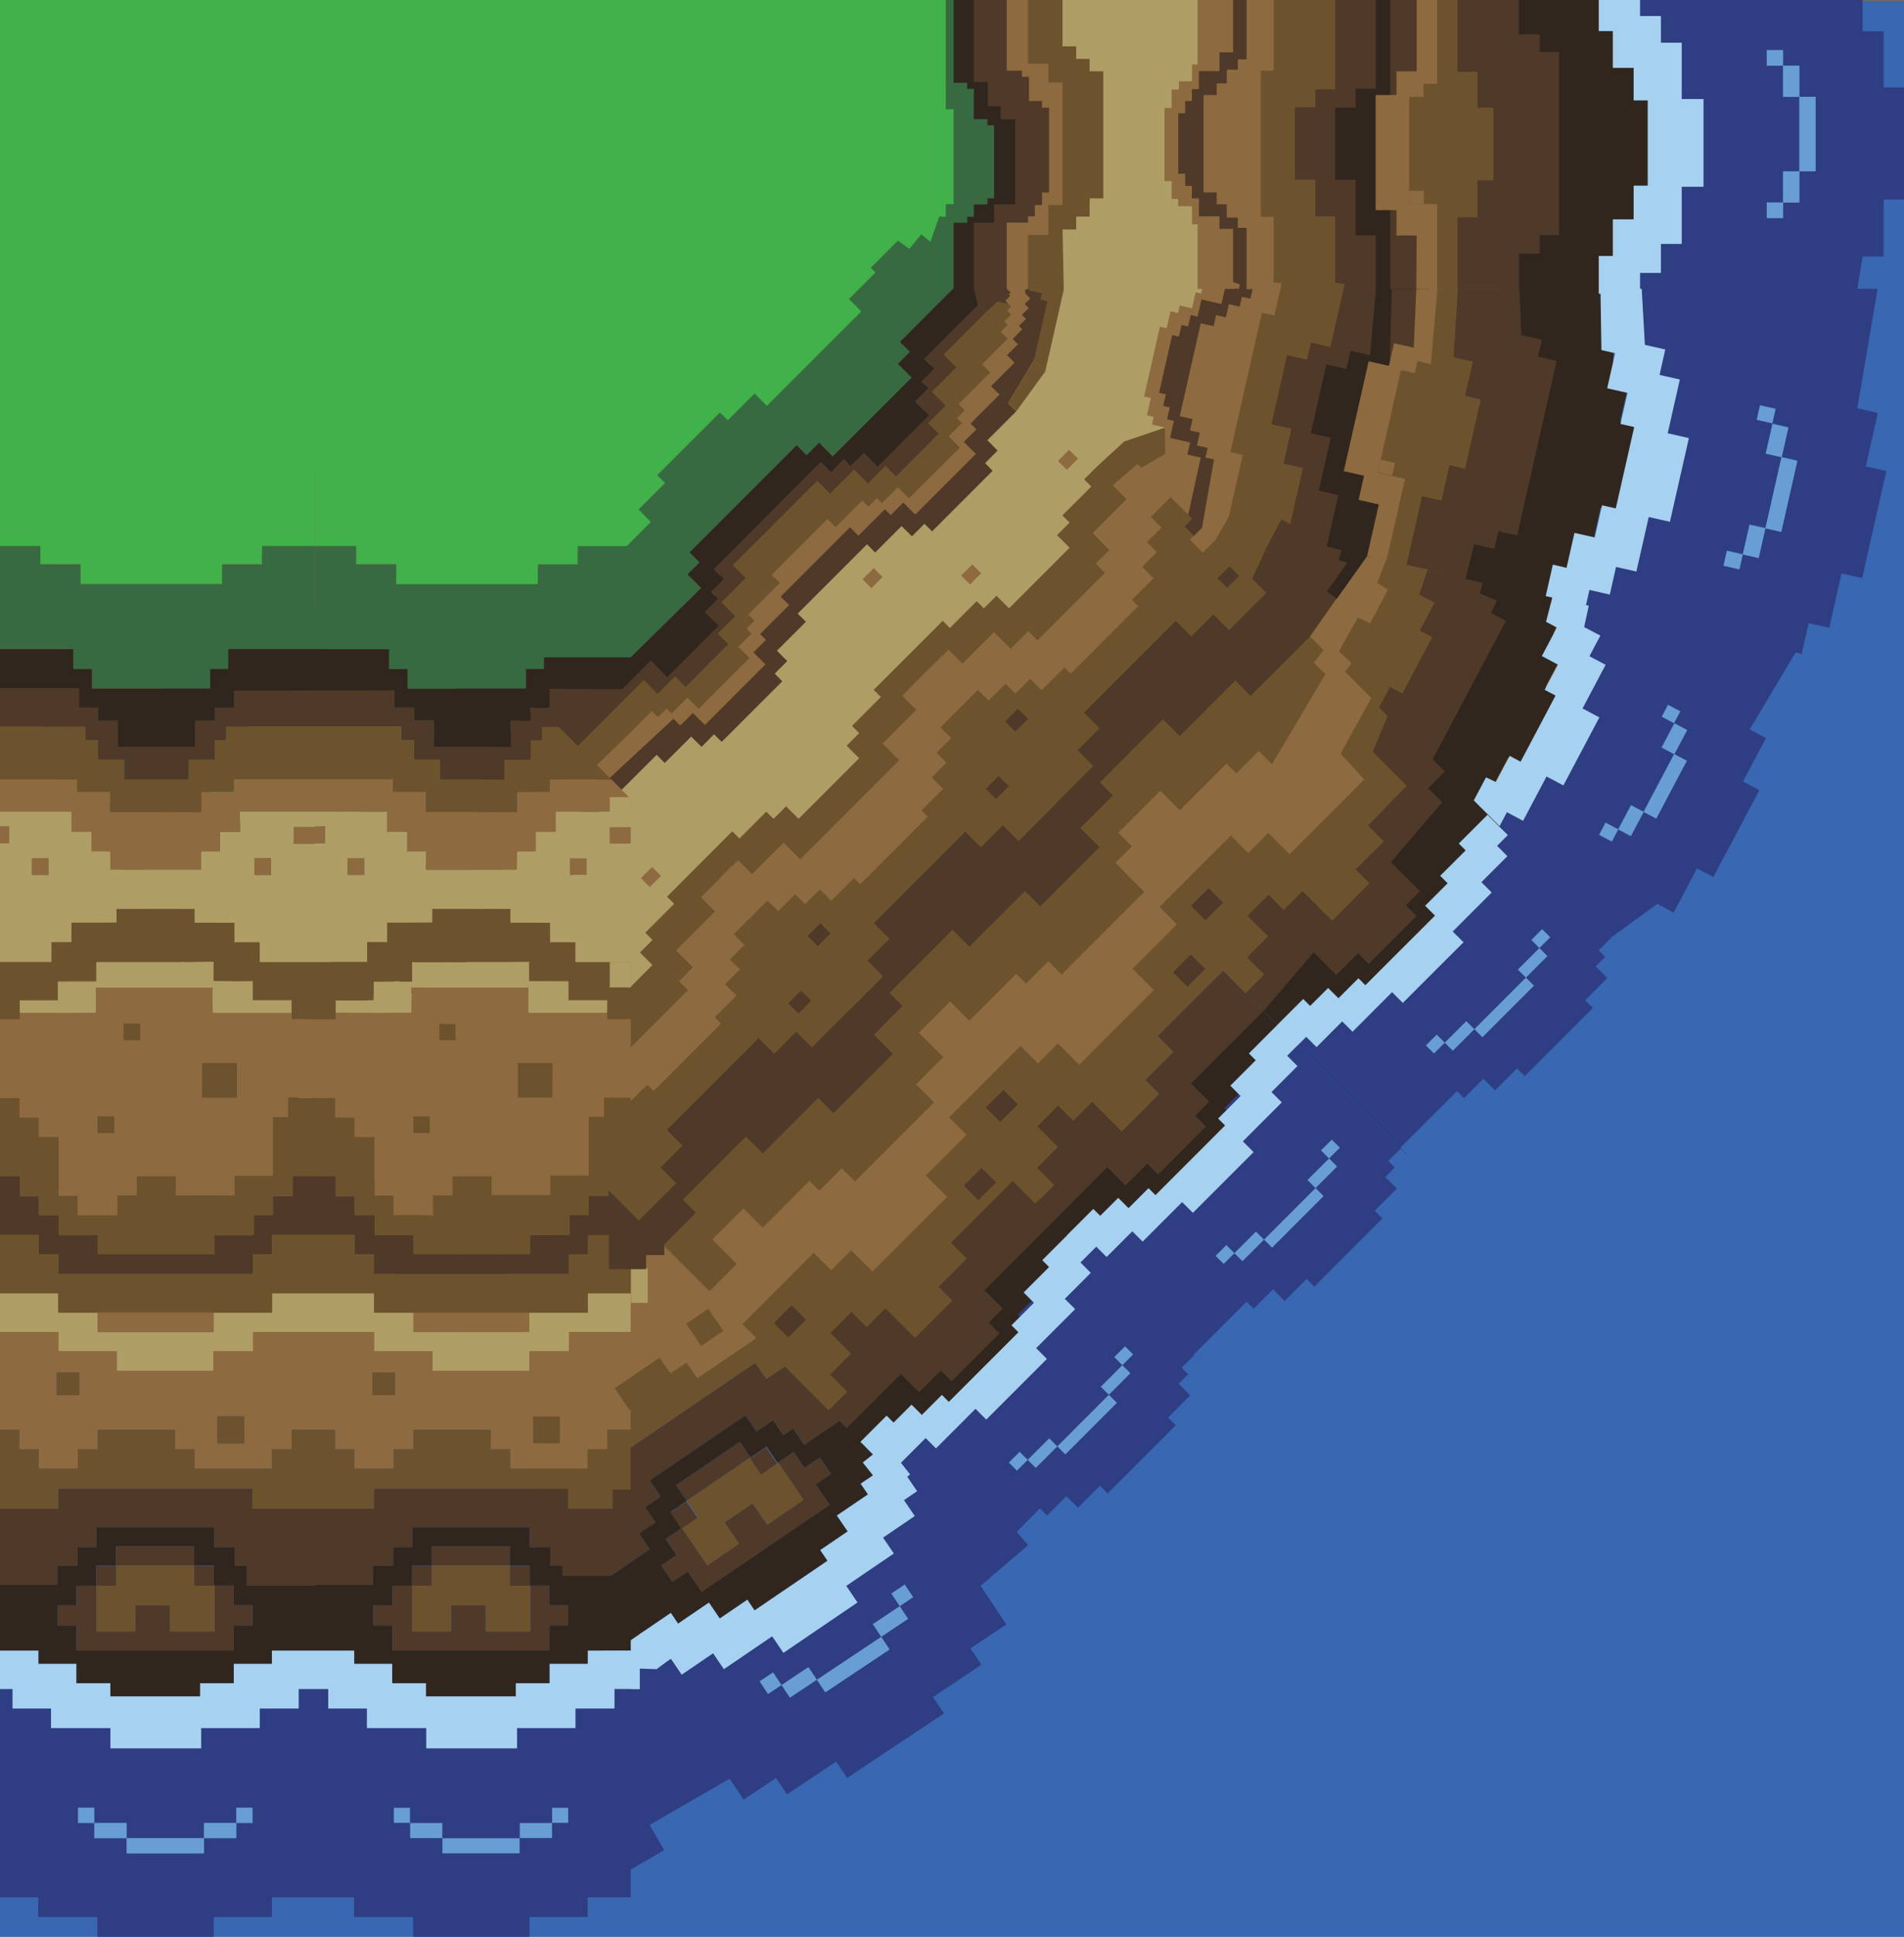 <?xml version="1.0" encoding="utf-8"?>
<!-- Generator: Adobe Illustrator 24.2.0, SVG Export Plug-In . SVG Version: 6.00 Build 0)  -->
<svg version="1.1" id="Layer_1" xmlns="http://www.w3.org/2000/svg" xmlns:xlink="http://www.w3.org/1999/xlink" x="0px" y="0px"
	 viewBox="0 0 377.42 383.71" style="enable-background:new 0 0 377.42 383.71;" xml:space="preserve">
<style type="text/css">
	.Drop_x0020_Shadow{fill:none;}
	.Round_x0020_Corners_x0020_2_x0020_pt{fill:#FFFFFF;stroke:#000000;stroke-miterlimit:10;}
	.Live_x0020_Reflect_x0020_X{fill:none;}
	.Bevel_x0020_Soft{fill:url(#SVGID_1_);}
	.Dusk{fill:#FFFFFF;}
	.Foliage_GS{fill:#FFDD00;}
	.Pompadour_GS{fill-rule:evenodd;clip-rule:evenodd;fill:#44ADE2;}
	.st0{fill:#8D6A3F;}
	.st1{fill:#2F3E83;}
	.st2{fill:#3967B1;}
	.st3{fill:#699ED4;}
	.st4{fill:#A7D1F0;}
	.st5{fill:none;}
	.st6{fill:#386A42;}
	.st7{fill:#6D522E;}
	.st8{fill:#4F3928;}
	.st9{fill:#31261E;}
	.st10{fill:#AF9D66;}
	.st11{fill:#666666;}
	.st12{fill:#333333;}
	.st13{fill:#41B149;}
</style>
<linearGradient id="SVGID_1_" gradientUnits="userSpaceOnUse" x1="2852.834" y1="-1150.216" x2="2853.541" y2="-1149.509">
	<stop  offset="0" style="stop-color:#DEDFE3"/>
	<stop  offset="0.174" style="stop-color:#D8D9DD"/>
	<stop  offset="0.352" style="stop-color:#C9CACD"/>
	<stop  offset="0.532" style="stop-color:#B4B5B8"/>
	<stop  offset="0.714" style="stop-color:#989A9C"/>
	<stop  offset="0.895" style="stop-color:#797C7E"/>
	<stop  offset="1" style="stop-color:#656B6C"/>
</linearGradient>
<rect x="-0.15" y="0" class="st0" width="377.57" height="383.71"/>
<g>
	
		<rect x="121.64" y="325.99" transform="matrix(-1 -4.483626e-11 4.483626e-11 -1 267.708 676.396)" class="st1" width="24.42" height="24.42"/>
	
		<rect x="111.03" y="333.12" transform="matrix(-1 -4.487711e-11 4.487711e-11 -1 244.888 687.466)" class="st1" width="22.82" height="21.22"/>
	<polygon class="st2" points="377.57,271.91 377.42,383.71 -0.15,383.71 0,271.91 	"/>
	<rect x="227.05" y="163.5" class="st2" width="150.49" height="111.81"/>
	<rect x="311.32" y="0.12" class="st2" width="66.24" height="219.29"/>
	
		<rect x="171.67" y="313.4" transform="matrix(-1 -4.500368e-11 4.500368e-11 -1 352.68 643.325)" class="st3" width="9.34" height="16.52"/>
	
		<rect x="157.66" y="320.69" transform="matrix(-0.197 -0.98 0.98 -0.197 -131.713 557.064)" class="st3" width="9.34" height="23.58"/>
	<path class="st1" d="M126.71,320.78l-2.18,1.45l22.87,34.32l6.43-4.29l2.17,3.25l9.75-6.5l2.17,3.25l19.2-12.79l-2.17-3.25
		l9.59-6.39l-2.17-3.25l7.11-4.74l-22.87-34.32l-2.66,1.77l2.14,3.22l-6.43,4.29l2.14,3.22l-9.65,6.43l2.23,3.35l-15.02,10.01
		l-2.23-3.35l-9.79,6.52l-2.14-3.22l-6.36,4.24L126.71,320.78z M150.57,333.11l2.67-1.78l1.67,2.51l5.34-3.56l1.67,2.51l12.76-8.5
		l-1.67-2.51l5.34-3.56l-1.67-2.51l2.67-1.78l1.67,2.51l-2.67,1.78l1.67,2.51l-5.34,3.56l1.67,2.51l-12.76,8.5l-1.67-2.51
		l-5.34,3.56l-1.67-2.51l-2.67,1.78L150.57,333.11z"/>
	<polygon class="st4" points="125.02,334.66 131.94,329.33 126.09,320.97 118.8,326.08 	"/>
	<g>
		
			<rect x="35.01" y="155.1" transform="matrix(0.827 -0.562 0.562 0.827 -82.24 46.875)" class="st5" width="0" height="3.8"/>
		<polygon class="st6" points="12.12,141.28 14.13,144.22 20.6,139.82 22.77,143.01 32.31,136.52 38.34,132.42 41.84,130.04 
			45.61,127.47 43.91,124.98 43.93,124.96 43.46,124.27 49.87,119.91 48.73,118.24 48.75,118.22 47.88,116.95 52.65,113.71 
			56.43,111.14 67.72,127.75 63.26,130.78 60.32,132.78 53.73,137.26 55.91,140.48 53,142.46 55.14,145.6 45.61,152.09 
			36.07,158.57 33.94,155.43 33.94,155.43 30.92,157.48 28.74,154.26 19.79,160.35 16.79,162.39 5.49,145.79 7.36,144.52 		"/>
		<polygon class="st0" points="45.02,176.86 50.36,173.22 52.55,176.44 67.2,166.47 65.02,163.26 70.31,159.65 68.95,157.65 
			82.01,148.76 85.56,153.98 73.48,162.2 75.69,165.44 72.46,167.64 74.6,170.79 71.55,172.86 73.55,175.8 58.9,185.77 56.9,182.83 
			53.85,184.9 51.71,181.75 48.48,183.95 46.27,180.71 34.63,188.62 31.08,183.4 43.66,174.85 		"/>
		<polygon class="st7" points="40.68,167.59 40.68,167.6 42.72,166.21 44.85,169.34 45.92,168.61 48.04,167.17 49.1,166.45 
			51.28,169.66 60.18,163.61 61.61,162.64 59.42,159.42 60.46,158.72 62.23,157.52 63.65,156.55 61.52,153.42 63.34,152.18 
			61.86,150 76.22,140.24 82.01,148.76 68.95,157.65 70.31,159.65 65.02,163.26 67.2,166.47 52.55,176.44 50.36,173.22 
			45.02,176.86 43.66,174.85 31.08,183.4 25.28,174.88 39.2,165.42 		"/>
		
			<rect x="40.47" y="166.9" transform="matrix(0.827 -0.562 0.562 0.827 -86.653 52.356)" class="st8" width="2.46" height="0"/>
		<polygon class="st8" points="36.05,163.12 39.17,161 40.59,163.08 43.78,160.91 46.65,165.13 59.07,156.68 59.1,156.66 
			56.23,152.45 59.4,150.29 57.98,148.21 61.09,146.09 61.1,146.08 59.04,143.05 72.09,134.17 76.22,140.24 61.86,150 63.34,152.18 
			61.52,153.42 63.65,156.55 62.23,157.52 60.46,158.72 59.42,159.42 61.61,162.64 60.18,163.61 51.28,169.66 49.1,166.45 
			48.04,167.17 45.92,168.61 44.85,169.34 42.72,166.21 42.72,166.21 40.68,167.59 39.2,165.42 25.28,174.88 21.11,168.75 
			33.94,160.02 		"/>
		
			<rect x="57.64" y="152.01" transform="matrix(0.827 -0.562 0.562 0.827 -76.95 59.19)" class="st9" width="0.03" height="5.1"/>
		
			<rect x="60.06" y="142.74" transform="matrix(0.827 -0.562 0.562 0.827 -70.912 58.816)" class="st9" width="0.01" height="3.67"/>
		<polygon class="st9" points="28.74,154.26 30.92,157.48 33.94,155.43 36.07,158.57 36.07,158.57 45.61,152.09 55.14,145.6 
			53,142.46 55.91,140.48 53.73,137.26 60.32,132.78 63.26,130.78 67.72,127.75 72.09,134.17 59.04,143.05 59.03,143.06 
			61.09,146.09 57.98,148.21 59.4,150.29 56.23,152.45 56.21,152.46 59.07,156.68 46.65,165.13 43.78,160.91 40.59,163.08 
			39.17,161 36.05,163.12 33.94,160.02 21.11,168.75 16.79,162.39 19.79,160.35 		"/>
		<polygon class="st7" points="57.34,203.91 60.56,201.72 58.42,198.57 61.66,196.37 65.69,193.6 64.2,191.41 76.82,182.83 
			78.34,185.06 84.76,180.69 86.88,183.82 90.96,181.04 93.13,184.24 102.03,178.19 108.34,187.46 104.56,190.03 102.45,186.93 
			96.2,191.18 94.11,188.1 87.77,192.41 85.67,189.32 85.63,189.34 66.8,202.15 66.84,202.21 66.8,202.24 68.86,205.27 62.7,209.47 
			62.78,209.58 62.73,209.61 64.75,212.58 58.64,216.73 58.68,216.79 58.65,216.81 60,218.79 60.03,218.78 60.75,219.83 
			57.41,222.11 51.1,212.83 59.51,207.11 		"/>
		<path class="st10" d="M46.27,180.71l-11.64,7.92l1.6,2.36l1.61-1.09l1.84,2.7l-1.61,1.09l13.03,19.15l8.41-5.72l-2.17-3.2
			l3.22-2.19l-2.14-3.15l3.23-2.2l4.03-2.78l-1.49-2.19l12.61-8.58l1.52,2.23l6.42-4.37l2.12,3.12l4.07-2.77l2.17,3.2l8.9-6.05
			l-12.96-19.06l-3.42,2.32l-1.84-2.7l3.42-2.32l-1.67-2.45l-12.08,8.22l2.21,3.25l-3.23,2.2l2.14,3.15l-3.04,2.07l2,2.94
			l-14.66,9.97l-2-2.94l-3.04,2.07l-2.14-3.15l-3.23,2.2L46.27,180.71z M80.88,168.11l2.7-1.84l1.84,2.7l-2.7,1.84L80.88,168.11z
			 M49.52,193.4l-2.7,1.84l-1.84-2.7l2.7-1.84L49.52,193.4z"/>
		<polygon class="st8" points="80.12,248.32 80.14,248.3 80.19,248.37 83.2,246.32 85.17,249.22 85.18,249.22 85.27,249.37 
			88.53,247.15 90.71,250.35 96.93,246.12 99.03,249.2 117.91,236.35 115.81,233.27 121.94,229.11 121.92,229.09 122.13,228.94 
			119.96,225.75 123.05,223.65 120.94,220.55 123.93,218.52 124.14,218.38 121.94,215.14 125.52,212.71 131.98,222.22 
			125.07,226.92 127.19,230.04 124.11,232.14 126.26,235.29 94.84,256.66 92.69,253.51 89.55,255.65 87.42,252.53 81.05,256.86 
			74.61,247.4 77.95,245.13 		"/>
		
			<rect x="115.16" y="231.17" transform="matrix(0.827 -0.562 0.562 0.827 -109.443 106.888)" class="st11" width="7.41" height="0.03"/>
		<path class="st0" d="M60.75,219.83l-3.34,2.27l8.63,12.68l3.25-2.21l2.14,3.15l3.11-2.12l2.14,3.15l3.21-2.19l3.89,5.72l2.55,3.75
			l3.06-2.08l2.13,3.13l5.32-3.62l0.01,0.01l1.09-0.74l-2.18-3.21l3.15-2.14l-2.09-3.08l6.29-4.28l2.09,3.08l9.5-6.46l-2.16-3.17
			l6.18-4.2l-0.35-0.51l-3.93-5.78l-2.16-3.17l2.48-1.68l-2.12-3.12l0.56-0.38l3.04-2.07l0.7-0.47l-8.59-12.63l-3.78,2.57l-2.11-3.1
			l-6.25,4.25l-2.09-3.08l-6.34,4.31l-2.11-3.1l-0.04,0.03l2.12,3.12l6.38-4.25l2.08,3.05l6.25-4.25l1.35,1.99l-6.42,4.37
			l-6.25,4.25l-2.77-4.07l-18.85,12.82l2.76,4.06l-6.12,4.21l-0.01-0.01l-6.11,4.16L60.75,219.83z M94.9,206.86l5.61-3.82l3.82,5.61
			l-5.61,3.82L94.9,206.86z M77.9,209.14l2.7-1.84l1.84,2.7l-2.7,1.84L77.9,209.14z M83.89,226.95l2.7-1.84l1.84,2.7l-2.7,1.84
			L83.89,226.95z"/>
		
			<rect x="58.02" y="214.65" transform="matrix(0.827 -0.562 0.562 0.827 -110.061 71.885)" class="st0" width="7.39" height="0.07"/>
		<polygon class="st0" points="81.17,192.46 71.13,199.29 66.84,202.21 66.8,202.15 85.63,189.34 82.41,191.62 		"/>
		<polygon class="st0" points="62.78,209.58 62.7,209.47 68.86,205.27 68.92,205.36 		"/>
		<polygon class="st11" points="77.95,245.13 80.14,248.3 80.12,248.32 		"/>
		<polygon class="st11" points="83.2,246.32 83.22,246.31 85.18,249.22 85.17,249.22 		"/>
		<polygon class="st12" points="124.14,218.38 123.93,218.52 121.72,215.26 125.5,212.69 125.52,212.71 121.94,215.14 		"/>
		
			<rect x="79.85" y="247.27" transform="matrix(0.827 -0.562 0.562 0.827 -124.957 88.762)" class="st12" width="3.64" height="0.08"/>
		<polygon class="st12" points="119.96,225.75 122.13,228.94 121.92,229.09 119.66,225.76 122.83,223.61 120.81,220.64 
			120.94,220.55 123.05,223.65 		"/>
		
			<rect x="74.24" y="246.19" transform="matrix(0.827 -0.562 0.562 0.827 -125.286 85.531)" class="st12" width="4.04" height="0.08"/>
		<polygon class="st12" points="99.03,249.2 96.93,246.12 97,246.07 99.02,249.04 117.57,236.42 115.56,233.45 115.81,233.27 
			117.91,236.35 		"/>
		
			<rect x="84.88" y="248.1" transform="matrix(0.827 -0.562 0.562 0.827 -124.551 91.827)" class="st12" width="3.94" height="0.18"/>
		
			<rect x="96.22" y="204.37" transform="matrix(0.827 -0.562 0.562 0.827 -99.604 92.003)" class="st7" width="6.78" height="6.78"/>
		
			<rect x="84.52" y="225.75" transform="matrix(0.827 -0.562 0.562 0.827 -112.973 87.832)" class="st7" width="3.27" height="3.27"/>
		
			<rect x="78.54" y="207.93" transform="matrix(0.827 -0.562 0.562 0.827 -103.987 81.38)" class="st7" width="3.27" height="3.27"/>
		
			<rect x="81.52" y="166.91" transform="matrix(0.827 -0.562 0.562 0.827 -80.398 75.955)" class="st0" width="3.27" height="3.27"/>
		
			<rect x="45.62" y="191.33" transform="matrix(0.827 -0.562 0.562 0.827 -100.349 59.993)" class="st0" width="3.27" height="3.27"/>
		
			<rect x="84.37" y="157.31" transform="matrix(0.827 -0.562 0.562 0.827 -74.426 76.139)" class="st0" width="4.13" height="3.27"/>
		
			<rect x="36.99" y="190.15" transform="matrix(0.827 -0.562 0.562 0.827 -101.296 54.56)" class="st0" width="1.95" height="3.27"/>
		<polygon class="st7" points="71.43,235.72 74.54,233.6 76.68,236.75 79.89,234.56 83.78,240.28 86.33,244.03 89.39,241.95 
			91.52,245.09 96.84,241.47 96.85,241.48 97.94,240.74 95.75,237.53 98.9,235.38 96.81,232.3 103.1,228.03 105.19,231.1 
			114.69,224.64 112.53,221.48 118.71,217.27 118.36,216.76 114.43,210.98 112.28,207.81 114.75,206.13 112.63,203.01 
			113.19,202.63 116.23,200.56 116.93,200.08 125.5,212.69 121.72,215.26 123.93,218.52 120.94,220.55 120.81,220.64 122.83,223.61 
			119.66,225.76 121.92,229.09 115.8,233.25 115.81,233.27 115.56,233.45 117.57,236.42 99.02,249.04 97,246.07 96.93,246.12 
			90.71,250.35 88.53,247.15 88.43,247.01 85.18,249.22 83.22,246.31 83.2,246.32 83.16,246.26 80.14,248.3 77.95,245.13 
			77.91,245.06 74.57,247.33 66.03,234.79 69.29,232.57 		"/>
		<polygon class="st0" points="93.81,261.92 96.96,259.78 99.08,262.9 105.42,258.59 107.55,261.73 126.27,249 124.14,245.86 
			133.58,239.44 131.46,236.32 138.37,231.61 142.62,237.85 132.66,244.63 134.78,247.75 128.38,252.1 130.52,255.24 114.9,265.87 
			112.76,262.73 103.35,269.13 101.23,266.01 91.69,272.5 87.44,266.26 92.58,262.76 		"/>
		<polygon class="st7" points="89.55,255.65 92.69,253.51 94.84,256.66 126.26,235.29 124.11,232.14 127.19,230.04 125.07,226.92 
			131.98,222.22 138.37,231.61 131.46,236.32 133.58,239.44 124.14,245.86 105.42,258.59 99.08,262.9 96.96,259.78 93.81,261.92 
			92.58,262.76 87.44,266.26 81.05,256.86 87.42,252.53 		"/>
		<polygon class="st7" points="107.8,289.16 110.91,287.05 113.03,290.18 119.32,285.9 117.2,282.77 120.39,280.6 118.25,277.46 
			130.76,268.95 132.9,272.09 136.07,269.93 138.19,273.06 150.62,264.61 148.5,261.48 151.69,259.31 149.55,256.17 153.33,253.6 
			162.01,266.36 151.9,273.23 149.71,270.02 118.43,291.3 120.62,294.51 111.08,301 102.4,288.24 105.67,286.02 		"/>
		
			<rect x="104.52" y="251.9" transform="matrix(0.827 -0.562 0.562 0.827 -122.686 109.104)" class="st0" width="22.64" height="3.8"/>
		<path class="st0" d="M101.23,266.01l-9.54,6.49l10.71,15.75l3.27-2.23l2.14,3.14l3.1-2.11l2.13,3.13l6.29-4.28l-2.13-3.13
			l3.19-2.17l-2.14-3.14l12.51-8.51l2.14,3.14l3.17-2.15l2.13,3.13l12.43-8.46l-2.13-3.13l3.19-2.17l-2.14-3.14l3.78-2.57
			l-10.71-15.75l-9.96,6.78l2.12,3.12l-6.4,4.35l2.14,3.14l-15.62,10.63l-2.14-3.14l-9.41,6.4L101.23,266.01z M136.12,262.17
			l4.37-2.97l2.97,4.37l-4.37,2.97L136.12,262.17z M105.38,272.72l3.67-2.49l2.49,3.67l-3.67,2.49L105.38,272.72z"/>
		<polygon class="st8" points="118.43,291.3 149.71,270.02 151.9,273.23 162.01,266.36 170.44,278.76 159.43,286.25 157.24,283.04 
			155.29,284.37 153.25,281.38 149.95,283.63 147.77,280.42 128.82,293.31 131,296.52 127.92,298.61 129.96,301.6 126.7,303.82 
			128.81,306.92 114.22,316.79 105.86,304.5 120.62,294.51 		"/>
		<polygon class="st7" points="152.07,302.11 149.19,297.87 143.65,301.64 146.53,305.87 140.21,310.17 135.16,302.76 138.34,300.6 
			136.2,297.44 136.14,297.36 136.11,297.31 148.73,288.72 148.82,288.85 148.82,288.85 150.97,292.01 154.14,289.85 154.15,289.85 
			154.28,289.76 159.32,297.17 		"/>
		
			<rect x="137.72" y="310.91" transform="matrix(0.827 -0.562 0.562 0.827 -152.393 131.727)" class="st7" width="0.01" height="4.9"/>
		
			<rect x="133.07" y="304.58" transform="matrix(0.827 -0.562 0.562 0.827 -149.349 127.921)" class="st7" width="0.01" height="3.84"/>
		
			<rect x="132.2" y="309.83" transform="matrix(0.827 -0.562 0.562 0.827 -152.466 128.349)" class="st7" width="0.01" height="3.91"/>
		<path class="st9" d="M128.81,306.92l-9.37,6.38l4.78,12.21l8.75-5.95l1.44,2.12l6.12-4.17l2.14,3.15l5.46-3.72l1.44,2.12
			l14.45-9.83l-1.44-2.12l5.44-3.7l-2.14-3.15l6.16-4.19l-1.44-2.12l6.95-4.73l-7.12-10.46l-11.02,7.49l-2.18-3.21l-1.96,1.33
			l-2.03-2.99l-3.3,2.25l-2.18-3.21l-18.95,12.89l2.18,3.21l-3.08,2.09l2.03,2.99l-3.26,2.22L128.81,306.92z M131.1,310.17
			l0.01-0.01l3.03-2.06l-2.16-3.18l0.01-0.01l3.17-2.15l-2.15-3.16l-0.05-0.08l3.18-2.16l-0.04-0.06l-2.07-3.04l5.22-3.55l2.19-1.49
			l5.22-3.55l0,0l2.07,3.04l0,0l0.09,0.13l0,0l-0.05-0.08l3.18-2.16l2.2,3.23l0.13-0.09l3.04-2.07l2.16,3.18l3.04-2.07l2.2,3.23
			l-3.04,2.07l2.75,4.05l-2.53,1.72l-0.52,0.35l-0.13,0.09l-3.18,2.16l-1.05,0.71l-3.18,2.16l-0.99,0.68l-2.19,1.49l-0.99,0.68
			l-3.18,2.16l-1.05,0.71l-3.18,2.16l-0.18,0.12l-2.99,2.03l-0.01,0.01l-2.75-4.05l-3.03,2.06l-0.01,0.01L131.1,310.17z"/>
		<polygon class="st8" points="134.15,308.1 134.16,308.09 132,304.91 135.16,302.76 140.21,310.17 146.53,305.87 143.65,301.64 
			149.19,297.87 152.07,302.11 159.32,297.17 154.28,289.76 157.32,287.69 159.48,290.86 162.53,288.79 164.73,292.03 161.68,294.1 
			164.44,298.15 161.91,299.87 161.39,300.22 161.26,300.31 158.08,302.47 157.03,303.18 153.86,305.35 152.86,306.02 
			150.68,307.51 149.68,308.18 146.51,310.35 145.46,311.06 142.28,313.22 142.1,313.34 139.11,315.37 136.36,311.33 136.35,311.33 
			133.31,313.4 131.11,310.16 		"/>
		
			<rect x="149.56" y="287.44" transform="matrix(0.827 -0.562 0.562 0.827 -136.511 135.305)" class="st8" width="3.84" height="3.82"/>
		<polygon class="st8" points="152,286.69 148.82,288.85 148.77,288.77 151.95,286.61 154.15,289.85 154.14,289.85 		"/>
		
			<rect x="133.76" y="298.19" transform="matrix(0.827 -0.562 0.562 0.827 -145.293 128.279)" class="st8" width="3.84" height="3.82"/>
		
			<rect x="132.66" y="298.43" transform="matrix(0.827 -0.562 0.562 0.827 -144.574 127.38)" class="st8" width="3.84" height="0.09"/>
		<polygon class="st8" points="134.03,294.26 139.25,290.71 141.44,289.22 146.66,285.68 148.73,288.72 136.11,297.31 		"/>
		
			<rect x="147.69" y="285.35" transform="matrix(0.827 -0.562 0.562 0.827 -135.956 132.801)" class="st8" width="0.01" height="3.68"/>
		
			<rect x="137.14" y="260.22" transform="matrix(0.827 -0.562 0.562 0.827 -123.641 124.141)" class="st7" width="5.29" height="5.29"/>
		
			<rect x="106.24" y="271.09" transform="matrix(0.827 -0.562 0.562 0.827 -134.939 108.329)" class="st7" width="4.43" height="4.43"/>
		<polygon class="st10" points="94.13,188.21 96.2,191.27 102.45,187.02 103.8,189 97.38,193.37 91.13,197.62 88.36,193.55 
			69.51,206.37 72.27,210.43 66.15,214.63 66.14,214.62 60.03,218.78 60,218.79 58.65,216.81 58.68,216.79 64.79,212.64 
			64.75,212.58 62.73,209.61 62.78,209.58 68.92,205.36 68.86,205.27 66.8,202.24 66.84,202.21 71.13,199.29 81.17,192.46 
			82.41,191.62 85.63,189.34 87.75,192.46 		"/>
	</g>
	
		<rect x="329.88" y="140.07" transform="matrix(0.468 -0.884 0.884 0.468 51.236 368.053)" class="st3" width="2.71" height="2.83"/>
	<g>
		
			<rect x="163.62" y="70.71" transform="matrix(-0.468 0.884 -0.884 -0.468 350.464 -44.845)" class="st13" width="50.22" height="24.77"/>
		<polygon class="st6" points="185.02,109.54 208.51,65.15 211.79,66.89 204.87,79.97 209.78,82.57 198.79,103.34 193.88,100.74 
			188.3,111.27 		"/>
		<polygon class="st9" points="191.62,100 193.71,101.11 194.2,100.19 195.2,100.72 196.2,98.83 198.29,99.94 198.79,99 
			199.82,99.54 205.75,88.33 204.73,87.78 205.23,86.84 203.13,85.73 205.6,81.07 204.57,80.53 205.06,79.61 202.99,78.51 
			209.72,65.79 213.39,67.73 207.81,78.28 209.88,79.38 209.21,80.65 210.23,81.19 208,85.42 211.12,87.07 202.99,102.43 
			201.96,101.88 200.83,104.03 198.73,102.92 198.38,103.58 198.39,103.59 193,113.79 186.22,110.2 		"/>
		<polygon class="st8" points="194.71,101.64 197.83,103.29 199.32,100.49 202.56,102.2 202.76,101.82 209.49,89.11 207.24,87.92 
			208.3,85.91 206.34,84.87 208.3,81.16 206.15,80.02 212.82,67.43 214.97,68.57 219.6,71.02 221.45,72 215.87,82.53 218.13,83.73 
			216.43,86.95 218.2,87.88 209.06,105.15 207.29,104.22 205.2,108.16 201.09,105.99 196.09,115.42 189.31,111.84 		"/>
		<polygon class="st7" points="199.79,104.29 203.05,106.02 203.56,105.04 204.63,105.61 205.53,103.89 206.63,104.47 
			207.65,102.54 208.73,103.11 215.63,90.09 214.54,89.51 215.08,88.49 213.09,87.44 215.05,83.72 213.97,83.15 214.47,82.2 
			212.14,80.97 217.88,70.11 224.93,73.84 220.16,82.85 222.69,84.19 219.25,90.7 218.98,90.55 211.54,104.6 211.81,104.74 
			208.37,111.25 207.27,110.67 206.25,112.6 202.77,110.76 199.39,117.14 194.39,114.5 		"/>
		<polygon class="st10" points="197.65,116.22 202.05,107.9 205.19,109.57 207.62,104.99 209.78,106.14 219.74,87.32 217.58,86.17 
			219.11,83.28 215.96,81.62 221.14,71.84 224.28,73.5 227.43,75.16 232.57,77.89 211.5,117.7 206.36,114.97 203.93,119.55 		"/>
		<polygon class="st10" points="209.24,122.33 202.97,119.01 207.8,109.89 209.9,111 210.94,109.02 213.01,110.11 214.49,107.31 
			216.17,108.31 226.5,88.79 224.82,87.79 225.83,85.89 223.76,84.8 224.78,82.88 222.68,81.77 226.45,74.65 240.29,81.97 
			240.28,81.99 247.58,85.85 224.09,130.22 209.22,122.35 		"/>
		<polygon class="st0" points="222.87,129.53 223.73,129.98 228.98,120.08 228.12,119.62 229.59,116.84 226.46,115.19 236.61,96.01 
			239.74,97.66 241.11,95.08 241.96,95.54 247.21,85.63 253.02,88.71 229.54,133.07 222.87,129.54 		"/>
		<polygon class="st8" points="234.06,123.67 231.96,122.56 232.99,120.62 229.84,118.95 231.29,116.2 230.21,115.63 231.22,113.72 
			230.19,113.17 231.18,111.3 230.11,110.74 235.03,101.45 236.1,102.01 237.09,100.14 238.12,100.69 239.09,98.86 240.17,99.43 
			241.63,96.67 244.78,98.34 246.31,95.45 248.41,96.56 252.66,88.52 255.55,90.05 232.07,134.41 229.18,132.88 		"/>
		<g>
			
				<rect x="216.3" y="113.54" transform="matrix(0.468 -0.884 0.884 0.468 14.114 258.676)" class="st10" width="11.12" height="8.16"/>
			
				<rect x="233.71" y="92.29" transform="matrix(0.468 -0.884 0.884 0.468 42.832 259.486)" class="st10" width="6.36" height="3.77"/>
		</g>
		<polygon class="st0" points="236.2,124.6 234.86,123.89 235.69,122.32 233.99,121.42 235.08,119.38 233.53,118.56 234.5,116.73 
			232.48,115.66 240.4,100.7 242.42,101.77 243.36,99.99 244.9,100.81 246.02,98.7 247.72,99.59 248.56,98.02 249.9,98.73 
			254.72,89.61 259.97,92.39 255.14,101.5 241.45,127.38 236.47,136.79 231.22,134.02 		"/>
		<polygon class="st7" points="241.26,125.11 239.31,124.07 251.18,101.63 253.14,102.67 258.88,91.81 268.34,96.82 244.83,141.22 
			235.38,136.22 		"/>
		<path class="st1" d="M293.36,162.83l-1.66,3.14l27.65,19.77l9.17-6.65l3.24,1.71l4.63-8.75l3.24,1.71l9.12-17.22l-3.24-1.71
			l4.55-8.6l-3.24-1.71l11.29-18.9l-42.13-11.64l-2.46,10.76l3.2,1.7l-1.83,3.47l3.2,1.7l-4.58,8.65l3.34,1.77l-6.91,13.06
			l-3.34-1.77l-1.08,2.04l-3.2-1.7l-5.75,10.86L293.36,162.83z M316.93,165.41l1.27-2.39l2.5,1.32l2.53-4.79l2.5,1.32l6.06-11.44
			l-2.5-1.32l2.53-4.79l-2.5-1.32l1.27-2.39l2.5,1.32l-1.27,2.39l2.5,1.32l-2.53,4.79l2.5,1.32l-6.06,11.44l-2.5-1.32l-2.53,4.79
			l-2.5-1.32l-1.27,2.39L316.93,165.41z"/>
		<polygon class="st8" points="251.36,130.34 247.14,128.38 249.81,122.61 245.45,120.59 250.75,109.18 255.11,111.21 
			256.42,108.39 260.64,110.35 267.19,96.26 276.51,100.59 255.37,146.12 246.05,141.79 		"/>
		
			<rect x="323.54" y="154.4" transform="matrix(0.468 -0.884 0.884 0.468 37.912 374.598)" class="st3" width="12.95" height="2.83"/>
		
			<rect x="320.51" y="161.2" transform="matrix(0.468 -0.884 0.884 0.468 28.292 372.206)" class="st3" width="5.42" height="2.83"/>
		
			<rect x="329.13" y="144.98" transform="matrix(0.468 -0.884 0.884 0.468 47.211 371.199)" class="st3" width="5.42" height="2.83"/>
		
			<rect x="317.46" y="163.46" transform="matrix(0.468 -0.884 0.884 0.468 23.946 369.524)" class="st3" width="2.71" height="2.83"/>
		<polygon class="st0" points="261.72,139.62 258.61,137.97 260.68,134.07 256.32,130.86 270.91,110.09 274.86,110.98 
			278.82,111.88 279.34,116.64 265.98,141.87 261.62,150.11 257.36,147.85 		"/>
		<polygon class="st7" points="260.5,149.51 267.42,136.43 262.68,133.92 272.9,115.71 276.82,117.61 280.64,105.08 285.37,106.01 
			286.62,122.97 287.86,123.63 278.1,142.08 276.86,141.42 269.93,154.51 		"/>
		<polygon class="st8" points="269.48,140.15 272.53,141.77 275.54,136.08 277.99,137.38 283.9,126.23 281.44,124.93 284.36,119.41 
			281.31,117.8 285.37,106.01 305.17,110.45 297.94,126.6 297.16,126.19 294.51,131.18 296.97,132.48 290.41,144.86 287.96,143.56 
			285.32,148.54 286.11,148.96 280.28,159.98 263.64,151.18 		"/>
		<polygon class="st9" points="275.97,150.7 279.17,152.39 280.67,149.56 283.62,151.13 298.51,123 295.55,121.44 296.72,119 
			293.34,117.55 295.69,108.75 306.95,108.56 313.57,110.66 307.89,125.72 308.92,126.26 306.96,129.97 309.04,131.07 
			306.36,136.13 309.54,137.81 302.15,151.77 298.98,150.09 296.29,155.16 296.52,156.37 293.7,161.7 288.46,157.84 285.8,162.85 
			281.42,160.53 279.25,159.38 278.37,158.92 276.29,157.82 273.1,156.13 		"/>
		
			<rect x="224.88" y="104.63" transform="matrix(-0.468 0.884 -0.884 -0.468 432.729 -49.368)" class="st0" width="12.7" height="1.93"/>
		
			<rect x="199.06" y="69.7" transform="matrix(-0.468 0.884 -0.884 -0.468 363.835 -77.864)" class="st6" width="12.6" height="1.81"/>
		
			<rect x="181.45" y="102.98" transform="matrix(-0.468 0.884 -0.884 -0.468 367.393 -13.457)" class="st6" width="12.6" height="1.81"/>
		
			<rect x="187.92" y="88.49" transform="matrix(-0.468 0.884 -0.884 -0.468 366.959 -42.125)" class="st13" width="16.49" height="1.86"/>
		<polygon class="st4" points="291.59,159.63 294.56,154.01 296.52,154.94 299.26,149.76 301.42,150.91 308.35,137.81 
			306.19,136.67 308.83,131.68 305.63,129.98 308.62,124.33 306.46,123.19 309.22,112.54 316.15,114.4 314.02,124.24 317.23,125.93 
			315.06,130.02 318.27,131.72 313.69,140.37 317.03,142.14 309.9,155.61 306.56,153.84 301.91,162.62 298.71,160.92 296.35,165.37 
			293.15,163.68 291.85,166.13 285.5,162.78 288.18,157.72 		"/>
	</g>
	<g>
		
			<rect x="133.22" y="141.75" transform="matrix(0.707 -0.707 0.707 0.707 -61.753 137.527)" class="st0" width="3.82" height="3.11"/>
		
			<rect x="197.94" y="205.05" transform="matrix(0.707 -0.707 0.707 0.707 -87.722 202.37)" class="st8" width="4.96" height="4.04"/>
		
			<rect x="216.21" y="219.73" transform="matrix(0.707 -0.707 0.707 0.707 -95.799 243.223)" class="st1" width="58.98" height="35.05"/>
		<polygon class="st9" points="208.43,241.69 242.96,207.17 242.96,207.17 250.14,199.99 256.2,206.05 242.71,219.54 244.68,221.51 
			230.62,235.58 228.65,233.6 229.55,232.7 231.52,234.67 225.18,241.02 223.2,239.05 221.67,240.57 220.06,238.96 212.88,246.14 		
			"/>
		<g>
			<polygon class="st8" points="236.09,214.66 250.45,200.3 242.44,192.29 229.47,205.26 232.59,208.39 227.02,213.97 
				229.76,216.71 226.06,220.41 222.36,224.11 216.49,218.24 212.75,221.98 209.75,218.98 205.58,223.15 209.66,227.23 
				205.51,231.37 208.9,234.77 205.2,238.47 208.75,242.01 219.49,231.26 223.1,234.87 227.41,230.56 229.55,232.7 239.05,223.19 
				236.92,221.06 239.7,218.27 			"/>
		</g>
		
			<rect x="121.84" y="127.61" transform="matrix(0.707 -0.707 0.707 0.707 -55.57 123.951)" class="st5" width="0" height="2.89"/>
		
			<rect x="195.14" y="218.84" transform="matrix(0.707 -0.707 0.707 0.707 -98.289 204.425)" class="st8" width="4.96" height="4.04"/>
		
			<rect x="232.77" y="191.61" transform="matrix(0.707 -0.707 0.707 0.707 -68.014 223.062)" class="st8" width="4.96" height="4.04"/>
		
			<rect x="240.09" y="243.02" transform="matrix(-0.707 0.707 -0.707 -0.707 644.846 255.161)" class="st2" width="58.98" height="36.22"/>
		<g>
			<polygon class="st8" points="161.39,194.65 161.09,194.35 163.89,197.15 163.55,196.81 			"/>
			<polygon class="st8" points="202.6,152.45 202.6,152.45 203.1,152.95 			"/>
			<polygon class="st8" points="209.31,159.16 205.25,155.1 206.19,156.04 			"/>
			<polygon class="st7" points="164.49,197.75 165.76,199.03 163.89,197.15 			"/>
		</g>
		<g>
			
				<rect x="249.29" y="240.16" transform="matrix(0.707 -0.707 0.707 0.707 -95.483 252.049)" class="st3" width="14.45" height="2.26"/>
			
				<rect x="244.65" y="245.81" transform="matrix(0.707 -0.707 0.707 0.707 -102.067 247.454)" class="st3" width="6.04" height="2.26"/>
			
				<rect x="259.14" y="231.32" transform="matrix(0.707 -0.707 0.707 0.707 -87.578 253.455)" class="st3" width="6.04" height="2.26"/>
			
				<rect x="262.26" y="226.52" transform="matrix(0.707 -0.707 0.707 0.707 -83.712 253.188)" class="st3" width="3.02" height="2.26"/>
			
				<rect x="241.36" y="247.42" transform="matrix(0.707 -0.707 0.707 0.707 -104.612 244.531)" class="st3" width="3.02" height="2.26"/>
		</g>
		
			<rect x="227.59" y="247.2" transform="matrix(-0.707 0.707 -0.707 -0.707 614.669 242.661)" class="st1" width="58.98" height="2.86"/>
		
			<rect x="248.45" y="242.9" transform="matrix(-0.707 0.707 -0.707 -0.707 624.281 231.564)" class="st1" width="31.47" height="4.34"/>
		
			<rect x="256.15" y="244.46" transform="matrix(-0.707 0.707 -0.707 -0.707 627.97 233.143)" class="st1" width="19.09" height="4.34"/>
		
			<rect x="276.15" y="228.11" transform="matrix(-0.707 0.707 -0.707 -0.707 637.283 196.599)" class="st2" width="3.55" height="4.34"/>
		
			<rect x="235.15" y="262.81" transform="matrix(-0.707 0.707 -0.707 -0.707 602.443 280.711)" class="st2" width="15.87" height="4.63"/>
		
			<rect x="157.98" y="182.98" transform="matrix(-0.707 0.707 -0.707 -0.707 403.124 201.818)" class="st8" width="3.57" height="2.84"/>
		
			<rect x="200.04" y="154.7" transform="matrix(-0.707 0.707 -0.707 -0.707 454.715 123.729)" class="st8" width="3.38" height="2.68"/>
		
			<rect x="111.55" y="140.59" transform="matrix(-0.707 0.707 -0.707 -0.707 301.135 160.018)" class="st7" width="11.76" height="3.58"/>
		
			<rect x="168.46" y="131.55" transform="matrix(0.707 -0.707 0.707 0.707 -44.099 159.123)" class="st0" width="3.13" height="2.48"/>
		
			<rect x="149.27" y="154.27" transform="matrix(0.707 -0.707 0.707 0.707 -65.782 152.206)" class="st0" width="3.13" height="2.48"/>
		
			<rect x="129.74" y="155.01" transform="matrix(0.707 -0.707 0.707 0.707 -72.029 138.609)" class="st0" width="3.13" height="2.48"/>
	</g>
	
		<rect x="266.15" y="140.73" transform="matrix(-1 -4.501833e-11 4.501833e-11 -1 538.284 287.437)" class="st7" width="5.98" height="5.98"/>
	<g>
		<polygon class="st1" points="118.28,367.62 152.32,347.96 130.17,330.7 121.95,330.43 		"/>
		
			<rect x="92.26" y="182.72" transform="matrix(0.707 -0.707 0.707 0.707 -102.72 120.558)" class="st0" width="3.82" height="3.11"/>
		
			<rect x="156.98" y="246.02" transform="matrix(0.707 -0.707 0.707 0.707 -128.689 185.401)" class="st8" width="4.96" height="4.04"/>
		
			<rect x="175.24" y="260.69" transform="matrix(0.707 -0.707 0.707 0.707 -136.766 226.254)" class="st1" width="58.98" height="35.05"/>
		<polygon class="st9" points="167.47,282.66 201.99,248.14 201.99,248.14 209.17,240.95 215.23,247.01 201.74,260.51 
			203.72,262.48 189.65,276.54 187.68,274.57 188.58,273.66 190.56,275.64 184.21,281.99 182.23,280.01 180.71,281.54 
			179.09,279.92 171.91,287.1 		"/>
		
			<rect x="153.3" y="248.02" transform="matrix(-0.707 0.707 -0.707 -0.707 493.267 308.246)" class="st8" width="58.98" height="16.52"/>
		
			<rect x="175.82" y="260.6" transform="matrix(-0.707 0.707 -0.707 -0.707 507.324 319.186)" class="st8" width="23.47" height="8.13"/>
		
			<rect x="184.8" y="264.53" transform="matrix(-0.707 0.707 -0.707 -0.707 515.807 320.535)" class="st8" width="13.44" height="5.14"/>
		<polygon class="st7" points="77.56,181.69 78.37,182.5 109.01,151.86 108.2,151.05 113.73,145.51 114.54,146.33 116.27,148.05 
			120.08,151.86 108.83,163.11 112.73,167.01 108.95,170.8 110.58,172.43 98.58,184.43 96.95,182.8 93.07,186.67 89.17,182.77 
			78.38,193.57 74.56,189.76 72.84,188.03 72.03,187.22 		"/>
		<polygon class="st7" points="182.59,225.74 185.59,228.73 191.27,223.05 201.47,233.26 188.5,246.23 191.63,249.36 186.05,254.94 
			188.79,257.68 181.39,265.07 175.52,259.21 171.78,262.95 168.79,259.95 164.62,264.12 168.69,268.19 164.54,272.34 
			167.94,275.73 164.24,279.43 156.77,271.96 146.57,261.76 		"/>
		
			<rect x="80.87" y="168.58" transform="matrix(0.707 -0.707 0.707 0.707 -96.536 106.982)" class="st5" width="0" height="2.89"/>
		<polygon class="st13" points="97.35,135.32 93.45,139.22 94.49,140.26 94.47,140.28 95.85,141.65 90.6,146.9 91.17,147.46 
			91.15,147.48 93.2,149.52 90.11,152.61 87.24,155.47 82.3,160.42 74.5,168.22 71.88,165.61 66.58,170.91 64.17,168.5 
			60.27,172.41 58.74,173.94 38.93,154.12 80.63,112.42 100.45,132.23 		"/>
		<polygon class="st6" points="60.05,164.38 61.6,165.93 66.9,160.63 69.35,163.08 88.05,144.38 85.61,141.91 90.86,136.66 
			89.33,135.1 96.32,128.1 107.84,139.62 104.19,143.27 101.78,145.68 96.38,151.08 98.07,152.77 95.69,155.15 97.99,157.46 
			82.38,173.07 80.08,170.76 80.08,170.76 77.61,173.23 75.92,171.54 68.59,178.86 66.13,181.33 54.62,169.81 		"/>
		<polygon class="st8" points="81.39,175.58 83.95,173.02 85.3,174.37 87.92,171.76 90.66,174.5 100.83,164.33 100.85,164.31 
			98.11,161.57 100.7,158.98 99.35,157.62 101.89,155.07 101.9,155.06 99.93,153.09 110.62,142.4 115.29,147.07 102.02,160.3 
			104.77,163.04 103.6,164.21 102.16,165.65 101.31,166.5 103.4,168.59 102.23,169.76 94.94,177.05 92.85,174.96 91.98,175.83 
			90.25,177.56 89.37,178.44 86.63,175.69 73.58,188.78 68.87,184.07 79.38,173.56 		"/>
		<polygon class="st7" points="126.95,182.25 138.71,170.49 142.47,174.25 138.95,177.77 141.74,180.56 134.01,188.29 
			137.35,191.63 133.56,195.41 135.77,197.62 123.77,209.62 121.56,207.41 117.69,211.29 114.35,207.95 107.07,215.23 
			104.28,212.44 100.76,215.95 97,212.2 		"/>
		<polygon class="st9" points="75.25,170.87 77.23,172.85 79.7,170.38 81.74,172.43 82.39,173.08 98,157.47 95.31,154.77 
			97.69,152.39 95.71,150.41 107.17,138.95 111.24,143.02 100.55,153.71 100.54,153.72 102.51,155.69 99.96,158.24 101.32,159.59 
			98.73,162.19 98.71,162.2 101.45,164.94 91.27,175.12 88.53,172.38 85.92,174.99 84.57,173.64 82.01,176.19 79.99,174.18 
			69.49,184.68 65.46,180.66 		"/>
		<path class="st10" d="M80.13,195.33l9.9,9.9l3.26,3.26l4.04,4.04l6.86-6.86l1.42,1.42l5.32-5.32l1.43,1.43l2.49-2.49l2.48,2.48
			l12-12l-2.48-2.48l2.49-2.49l-1.43-1.43l5.72-5.72l-1.42-1.42l6.82-6.82l-4.04-4.04l-3.26-3.26l-9.9-9.9l-9.89,9.89l2.73,2.73
			l-2.65,2.65l2.04,2.04l-2.49,2.49l1.91,1.91l-12,12l-1.91-1.91l-2.49,2.49l-2.04-2.04l-2.65,2.65l-2.73-2.73L80.13,195.33z"/>
		<polygon class="st0" points="147.31,239.35 151.19,243.23 153.76,240.66 152.94,239.84 173.68,219.1 177.82,223.23 184.64,216.42 
			192.32,224.1 183.53,232.89 187.75,237.11 172.95,251.91 168.73,247.7 164.76,251.66 161.31,248.21 147.16,262.36 142.37,257.56 
			139.61,254.81 135.73,250.93 		"/>
		<polygon class="st8" points="89.17,182.77 91.32,184.92 93.03,183.21 93.09,183.27 95.25,181.11 98.58,184.43 110.58,172.43 
			107.88,169.73 110.01,167.59 109.33,166.91 110.44,165.81 108.28,163.65 120.08,151.86 123.96,155.74 117.16,162.54 
			118.78,164.15 113.04,169.9 115.08,171.95 112.59,174.44 114.09,175.94 102.09,187.94 100.59,186.44 98.09,188.93 96.05,186.89 
			90.81,192.13 89.19,190.51 82.25,197.45 78.37,193.56 		"/>
		<polygon class="st7" points="259.38,125.82 256.24,128.97 253.17,125.9 249.17,129.9 246.7,127.43 232.29,141.84 228.99,138.54 
			208.84,158.69 217.68,167.53 214.53,170.67 211.47,167.6 207.47,171.61 205,169.14 190.59,183.55 187.28,180.24 167.13,200.39 
			175.97,209.24 173.57,211.64 170.51,208.58 166.5,212.58 164.03,210.11 149.62,224.52 146.32,221.21 126.17,241.37 135.78,250.98 
			135.78,250.98 140.63,255.82 146.04,250.41 141.2,245.56 147.36,239.4 151.19,243.23 160.46,233.95 162.41,235.9 166.85,231.45 
			169.48,234.08 185.89,217.67 182.33,214.12 187.01,209.44 182.16,204.59 188.32,198.43 192.15,202.26 201.43,192.98 
			203.37,194.93 207.81,190.48 210.44,193.11 226.85,176.7 225.6,175.45 223.3,173.15 228.71,167.74 223.86,162.89 230.03,156.73 
			233.86,160.55 243.13,151.28 245.08,153.22 249.52,148.78 252.14,151.4 264.71,131.15 		"/>
		
			<rect x="154.17" y="259.8" transform="matrix(0.707 -0.707 0.707 0.707 -139.255 187.456)" class="st8" width="4.96" height="4.04"/>
		
			<rect x="191.81" y="232.58" transform="matrix(0.707 -0.707 0.707 0.707 -108.981 206.093)" class="st8" width="4.96" height="4.04"/>
		<polygon class="st0" points="81.36,185.49 82.97,187.1 88.23,181.83 89.45,183.05 91.16,181.34 92.15,182.33 95.29,179.19 
			97.52,181.42 107.6,171.34 105.37,169.11 107.99,166.49 107.01,165.5 108.57,163.94 107.35,162.72 113.61,156.45 112.01,154.85 
			117.54,149.32 119.14,150.92 120.08,151.86 120.57,152.39 113.78,159.19 115.46,160.83 109.71,166.58 110.87,167.74 
			108.38,170.23 110.76,172.61 98.76,184.61 96.38,182.23 93.88,184.72 92.73,183.57 87.48,188.81 85.82,187.14 78.88,194.08 
			78.37,193.56 77.43,192.63 75.83,191.03 		"/>
		
			<rect x="199.12" y="283.99" transform="matrix(-0.707 0.707 -0.707 -0.707 603.88 354.063)" class="st2" width="58.98" height="36.22"/>
		<g>
			
				<rect x="208.32" y="281.12" transform="matrix(0.707 -0.707 0.707 0.707 -136.45 235.08)" class="st3" width="14.45" height="2.26"/>
			
				<rect x="203.68" y="286.77" transform="matrix(0.707 -0.707 0.707 0.707 -143.034 230.485)" class="st3" width="6.04" height="2.26"/>
			
				<rect x="218.17" y="272.28" transform="matrix(0.707 -0.707 0.707 0.707 -128.545 236.486)" class="st3" width="6.04" height="2.26"/>
			
				<rect x="221.29" y="267.48" transform="matrix(0.707 -0.707 0.707 0.707 -124.678 236.219)" class="st3" width="3.02" height="2.26"/>
			
				<rect x="200.39" y="288.38" transform="matrix(0.707 -0.707 0.707 0.707 -145.579 227.562)" class="st3" width="3.02" height="2.26"/>
		</g>
		
			<rect x="186.62" y="288.17" transform="matrix(-0.707 0.707 -0.707 -0.707 573.703 341.563)" class="st1" width="58.98" height="2.86"/>
		
			<rect x="207.48" y="283.87" transform="matrix(-0.707 0.707 -0.707 -0.707 583.315 330.466)" class="st1" width="31.47" height="4.34"/>
		
			<rect x="215.19" y="285.42" transform="matrix(-0.707 0.707 -0.707 -0.707 587.003 332.045)" class="st1" width="19.09" height="4.34"/>
		
			<rect x="119.19" y="361.93" transform="matrix(-0.866 0.5 -0.5 -0.866 415.844 620.396)" class="st1" width="11.22" height="7.95"/>
		
			<rect x="235.18" y="269.08" transform="matrix(-0.707 0.707 -0.707 -0.707 596.317 295.501)" class="st2" width="3.55" height="4.34"/>
		
			<rect x="194.18" y="303.78" transform="matrix(-0.707 0.707 -0.707 -0.707 561.476 379.613)" class="st2" width="15.87" height="4.63"/>
		
			<rect x="117.01" y="223.95" transform="matrix(-0.707 0.707 -0.707 -0.707 362.157 300.72)" class="st8" width="3.57" height="2.84"/>
		
			<rect x="159.08" y="195.66" transform="matrix(-0.707 0.707 -0.707 -0.707 413.748 222.631)" class="st8" width="3.38" height="2.68"/>
		
			<rect x="103.86" y="148.21" transform="matrix(-0.707 0.707 -0.707 -0.707 293.512 178.419)" class="st7" width="11.9" height="3.58"/>
		<g>
			<polygon class="st0" points="113.29,221.48 116.65,218.13 118.62,220.09 121.54,217.17 123.8,219.43 128.31,214.92 
				129.56,216.16 142.93,202.78 141.69,201.54 145.98,197.24 143.73,194.99 146.65,192.06 144.68,190.1 147.58,187.2 145.46,185.09 
				149.39,181.17 149.1,180.88 148.36,181.62 107.39,222.58 107.68,222.87 111.18,219.37 			"/>
		</g>
		
			<rect x="118.91" y="199.81" transform="matrix(-0.707 0.707 -0.707 -0.707 361.698 253.377)" class="st7" width="18.92" height="3.58"/>
		
			<rect x="70.58" y="181.55" transform="matrix(-0.707 0.707 -0.707 -0.707 260.168 258.92)" class="st7" width="11.76" height="3.58"/>
		
			<rect x="127.5" y="172.52" transform="matrix(0.707 -0.707 0.707 0.707 -85.066 142.154)" class="st0" width="3.13" height="2.48"/>
		
			<rect x="108.31" y="195.23" transform="matrix(0.707 -0.707 0.707 0.707 -106.748 135.237)" class="st0" width="3.13" height="2.48"/>
		
			<rect x="88.77" y="195.98" transform="matrix(0.707 -0.707 0.707 0.707 -112.995 121.64)" class="st0" width="3.13" height="2.48"/>
	</g>
	<g>
		
			<rect x="348.61" y="80.44" transform="matrix(0.221 -0.975 0.975 0.221 192.748 405.397)" class="st3" width="3.02" height="3.23"/>
		<g>
			
				<rect x="147.94" y="45.71" transform="matrix(-0.221 0.975 -0.975 -0.221 273.181 -98.562)" class="st13" width="56.03" height="28.24"/>
			<polygon class="st6" points="179.88,89.44 192.25,34.8 196.38,35.73 192.73,51.84 198.91,53.24 193.12,78.81 186.94,77.41 
				184.01,90.38 			"/>
			<polygon class="st7" points="184.24,77.26 186.87,77.86 187.13,76.72 188.39,77.01 188.91,74.69 191.55,75.28 191.81,74.12 
				193.11,74.41 195.44,61.83 196.23,60.61 194.94,60.31 195.2,59.15 193.54,57.98 193.87,52.82 192.57,52.53 192.83,51.39 
				190.23,50.8 193.77,35.14 198.39,36.19 195.45,49.18 198.06,49.77 197.7,51.33 198.99,51.62 197.82,56.83 201.74,57.72 
				197.46,76.62 196.17,76.33 195.57,78.98 192.93,78.38 192.75,79.19 192.77,79.19 189.92,91.75 181.39,89.81 			"/>
			<polygon class="st8" points="188.13,78.14 192.06,79.03 192.84,75.58 196.92,76.5 197.03,76.03 200.95,60.39 197.74,59.75 
				198.3,57.27 195.83,56.71 196.87,52.14 194.16,51.53 197.67,36.03 200.38,36.64 206.2,37.96 208.53,38.48 205.59,51.45 
				208.44,52.1 207.54,56.06 209.77,56.57 204.95,77.82 202.73,77.32 201.62,82.18 196.45,81.01 193.82,92.63 185.29,90.7 			"/>
			<polygon class="st7" points="194.51,79.55 198.61,80.48 198.88,79.28 200.22,79.58 200.7,77.47 202.07,77.78 202.61,75.41 
				203.98,75.72 207.61,59.68 206.24,59.37 206.52,58.11 204.02,57.55 205.05,52.97 203.69,52.66 203.95,51.5 201.02,50.83 
				204.04,37.47 212.91,39.48 210.4,50.57 213.58,51.29 211.77,59.3 211.43,59.23 207.51,76.52 207.85,76.59 206.04,84.6 
				204.66,84.29 204.12,86.67 199.74,85.68 197.95,93.54 191.67,92.11 			"/>
			<polygon class="st10" points="195.77,93.04 198.09,82.8 202.04,83.7 203.32,78.06 206.04,78.68 211.29,55.51 208.57,54.89 
				209.37,51.34 205.42,50.44 208.14,38.4 212.1,39.29 216.05,40.19 222.53,41.66 211.43,90.67 204.95,89.2 203.68,94.83 			"/>
			<polygon class="st10" points="210.34,96.31 202.45,94.53 205,83.3 207.64,83.89 208.19,81.46 210.79,82.05 211.57,78.6 
				213.71,79.2 219.16,55.17 217.01,54.57 217.54,52.23 214.94,51.64 215.48,49.28 212.84,48.68 214.83,39.91 232.24,43.85 
				232.23,43.88 241.42,45.96 229.04,100.58 210.33,96.34 			"/>
			<polygon class="st0" points="225.07,91.69 230.81,88.37 230.17,88.13 230.94,84.7 227.01,83.81 232.35,60.2 236.29,61.09 
				237.01,57.92 238.09,58.16 240.85,45.97 248.17,47.62 235.8,102.24 			"/>
			<polygon class="st8" points="238.01,90.66 235.37,90.06 235.91,87.67 231.94,86.77 232.71,83.39 231.35,83.08 231.88,80.72 
				230.58,80.43 231.1,78.13 229.76,77.83 232.35,66.39 233.69,66.69 234.22,64.39 235.52,64.68 236.03,62.43 237.39,62.74 
				238.16,59.34 242.12,60.24 242.93,56.68 245.57,57.28 247.81,47.38 251.44,48.2 239.07,102.82 235.44,102.43 			"/>
			<g>
				<polygon class="st10" points="219.6,80.54 228.68,82.6 227.36,89.42 216.86,92.64 				"/>
				
					<rect x="228.64" y="55.86" transform="matrix(0.221 -0.975 0.975 0.221 124.325 271.647)" class="st10" width="7.1" height="4.3"/>
			</g>
			<polygon class="st0" points="240.64,91.04 238.96,90.66 239.39,88.74 237.26,88.25 237.83,85.73 235.89,85.29 236.4,83.04 
				233.85,82.46 238.02,64.05 240.57,64.62 241.06,62.43 243,62.87 243.59,60.27 245.73,60.75 246.17,58.81 247.86,59.19 
				250.4,47.97 257,49.46 254.46,60.69 247.25,92.54 244.62,104.13 238.02,106.01 			"/>
			<polygon class="st7" points="246.35,90.14 243.89,89.59 250.15,61.96 252.61,62.52 255.64,49.15 267.53,51.85 255.15,106.52 
				243.25,103.83 			"/>
			<path class="st1" d="M314.98,115.95l-0.88,3.87l43.03,9.75l1.39-6.12l4.08,0.92l2.44-10.77l4.08,0.92l4.8-21.2l-4.08-0.92
				l2.4-10.59l-4.08-0.92l4.02-23.64l-47.13-0.5l0.55,12.32l4.03,0.91l-0.97,4.27l4.03,0.91l-2.41,10.66l4.2,0.95l-3.64,16.08
				l-4.2-0.95l-0.57,2.52l-4.03-0.91l-3.03,13.37L314.98,115.95z M341.64,111.99l0.67-2.95l3.15,0.71l1.34-5.89l3.15,0.71
				l3.19-14.09l-3.15-0.71l1.34-5.89l-3.15-0.71l0.67-2.95l3.15,0.71l-0.67,2.95l3.15,0.71l-1.34,5.89l3.15,0.71l-3.19,14.09
				l-3.15-0.71l-1.34,5.89l-3.15-0.71l-0.67,2.95L341.64,111.99z"/>
			<polygon class="st8" points="258.27,92.73 254.43,91.86 256,84.94 252.04,84.05 255.14,70.37 259.1,71.26 259.86,67.88 
				263.7,68.75 267.53,51.85 275.99,53.77 263.62,108.38 255.16,106.47 			"/>
			
				<rect x="345.88" y="96.27" transform="matrix(0.221 -0.975 0.975 0.221 179.639 420.642)" class="st3" width="14.44" height="3.23"/>
			
				<rect x="344.68" y="105.55" transform="matrix(0.221 -0.975 0.975 0.221 166.376 422.595)" class="st3" width="6.04" height="3.23"/>
			
				<rect x="349.24" y="85.57" transform="matrix(0.221 -0.975 0.975 0.221 189.413 411.488)" class="st3" width="6.04" height="3.23"/>
			<polygon class="st9" points="265.29,98.1 261.41,97.22 263.79,86.73 259.83,85.83 262.92,72.2 266.88,73.1 267.69,69.51 
				271.57,70.39 273.11,53.16 282.66,55.28 270.28,109.95 262.98,108.29 			"/>
			
				<rect x="342.04" y="109.26" transform="matrix(0.221 -0.975 0.975 0.221 159.528 421.44)" class="st3" width="3.02" height="3.23"/>
			<polygon class="st8" points="271.36,110.19 283.75,55.52 275.99,54.07 275.46,71.96 267.02,109.21 			"/>
			<polygon class="st0" points="273.21,99.95 269.3,99.06 270.39,94.26 266.37,93.35 271.3,71.58 275.32,72.49 276.33,68 
				280.24,68.89 280.74,57.29 284.87,57.29 285.61,70.1 278.57,101.16 276.28,111.31 270.91,110.09 			"/>
			<polygon class="st7" points="274.86,110.98 278.51,94.87 273.11,93.65 278.25,70.94 283.65,72.16 284.96,56.87 289.02,56.89 
				295.53,74.85 297.08,75.2 291.94,97.92 290.38,97.56 286.73,113.67 			"/>
			<polygon class="st8" points="281.89,98.31 285.73,99.17 287.31,92.18 290.4,92.88 293.52,79.14 290.42,78.44 291.96,71.65 
				288.12,70.79 289.02,56.89 312.1,56.02 309.05,75.53 308.06,75.3 306.67,81.46 309.76,82.16 306.31,97.39 303.22,96.69 
				301.83,102.82 302.82,103.05 299.75,116.62 278.82,111.88 			"/>
			<polygon class="st9" points="292.22,107.84 296.23,108.75 297.02,105.26 300.74,106.1 308.58,71.48 304.87,70.63 305.62,67.31 
				301.56,66.39 301.18,56.89 313.49,53.47 321.4,53.84 319.71,71.72 321.01,72.01 319.98,76.57 322.59,77.17 321.18,83.4 
				325.18,84.31 321.29,101.49 317.29,100.59 315.88,106.83 313.26,106.24 311.77,112.79 308.08,111.96 306.48,118.34 290.5,114.72 
							"/>
			
				<rect x="278.05" y="71" transform="matrix(-0.221 0.975 -0.975 -0.221 411.707 -183.967)" class="st0" width="2.57" height="2.92"/>
			
				<rect x="273.53" y="91.27" transform="matrix(-0.221 0.975 -0.975 -0.221 425.962 -154.809)" class="st0" width="2.57" height="2.92"/>
			
				<rect x="222.35" y="70.85" transform="matrix(-0.221 0.975 -0.975 -0.221 350.296 -135.911)" class="st0" width="14.17" height="2.21"/>
			
				<rect x="183.42" y="40.56" transform="matrix(-0.221 0.975 -0.975 -0.221 273.077 -134.956)" class="st6" width="14.05" height="2.07"/>
			
				<rect x="174.14" y="81.52" transform="matrix(-0.221 0.975 -0.975 -0.221 301.701 -75.892)" class="st6" width="14.05" height="2.07"/>
			
				<rect x="176.83" y="63.47" transform="matrix(-0.221 0.975 -0.975 -0.221 290.063 -102.645)" class="st13" width="18.4" height="2.12"/>
			<polygon class="st4" points="310.53,112.5 312.1,105.57 316.13,106.49 317.57,100.11 320.29,100.73 323.94,84.61 321.22,83.99 
				322.62,77.84 318.58,76.93 320.16,69.98 317.44,69.36 317.25,57.06 325.42,57.1 326.06,68.33 330.1,69.24 328.96,74.28 
				332.99,75.19 330.58,85.84 334.78,86.8 331.02,103.38 326.82,102.43 324.37,113.23 320.34,112.32 319.1,117.8 315.07,116.88 
				314.38,119.91 306.4,118.1 307.81,111.87 			"/>
		</g>
	</g>
	<rect x="80.82" y="132.54" class="st5" width="0" height="3.86"/>
	<polygon class="st13" points="120.38,108.19 114.52,108.19 114.52,109.75 114.5,109.75 114.5,111.81 106.63,111.81 106.63,112.66 
		106.6,112.66 106.6,115.73 101.97,115.73 97.67,115.73 90.26,115.73 78.54,115.73 78.54,111.81 70.58,111.81 70.58,108.19 
		64.73,108.19 62.43,108.19 62.43,78.45 125.02,78.45 125.02,107.41 	"/>
	<rect x="79.53" y="146.62" class="st8" width="2.5" height="0"/>
	<rect x="101.22" y="142.78" class="st9" width="0.03" height="5.18"/>
	<rect x="108.97" y="136.49" class="st9" width="0.01" height="3.73"/>
	<rect x="105.12" y="244.7" class="st11" width="7.52" height="0.03"/>
	<rect x="66.54" y="198.16" class="st0" width="7.51" height="0.07"/>
	<polygon class="st0" points="99.34,190.65 87,190.65 81.72,190.65 81.72,190.57 104.87,190.57 100.86,190.65 	"/>
	<polygon class="st0" points="74.1,194.52 74.1,194.38 81.68,194.38 81.68,194.48 	"/>
	<polygon class="st11" points="66.54,233.05 66.57,236.97 66.54,236.97 	"/>
	<polygon class="st11" points="70.27,237.05 70.29,237.05 70.27,240.62 70.27,240.62 	"/>
	<polygon class="st12" points="120.63,236.97 120.37,236.97 120.37,232.97 125.02,232.97 125.02,233 120.63,233 	"/>
	<rect x="66.57" y="236.97" class="st12" width="3.7" height="0.08"/>
	<polygon class="st12" points="112.9,240.78 112.9,244.7 112.64,244.7 112.64,240.62 116.53,240.62 116.53,236.97 116.7,236.97 
		116.7,240.78 	"/>
	<rect x="62.43" y="232.97" class="st12" width="4.1" height="0.08"/>
	<polygon class="st12" points="81.92,248.51 81.92,244.73 82,244.73 82,248.38 104.8,248.38 104.8,244.73 105.12,244.73 
		105.12,248.51 	"/>
	<rect x="70.27" y="240.62" class="st12" width="4" height="0.18"/>
	<rect x="102.64" y="210.59" class="st7" width="6.89" height="6.89"/>
	<rect x="81.91" y="221.18" class="st7" width="3.32" height="3.32"/>
	<rect x="125.07" y="251.25" class="st10" width="3.32" height="6.88"/>
	<rect x="87.06" y="202.79" class="st7" width="3.32" height="3.32"/>
	<rect x="113.01" y="170.03" class="st0" width="3.32" height="3.32"/>
	<rect x="68.9" y="170.03" class="st0" width="3.32" height="3.32"/>
	<rect x="120.82" y="163.84" class="st0" width="4.2" height="3.32"/>
	<rect x="81.92" y="260.06" class="st0" width="23" height="3.86"/>
	<polygon class="st7" points="96.24,323.27 96.24,318.07 89.44,318.07 89.44,323.27 81.67,323.27 81.67,314.16 85.57,314.16 
		85.57,310.28 85.57,310.19 85.57,310.12 101.08,310.12 101.08,310.28 101.09,310.28 101.09,314.16 104.99,314.16 104.99,314.16 
		105.15,314.16 105.15,323.27 	"/>
	<rect x="77.76" y="322.04" class="st7" width="0.01" height="4.97"/>
	<rect x="77.76" y="314.16" class="st7" width="0.01" height="3.91"/>
	<rect x="74.02" y="318.07" class="st7" width="0.01" height="3.97"/>
	<polygon class="st8" points="77.76,318.07 77.78,318.07 77.78,314.16 81.67,314.16 81.67,323.27 89.44,323.27 89.44,318.07 
		96.24,318.07 96.24,323.27 105.15,323.27 105.15,314.16 108.9,314.16 108.9,318.07 112.64,318.07 112.64,322.04 108.9,322.04 
		108.9,327.02 105.79,327.02 105.15,327.02 104.99,327.02 101.08,327.02 99.8,327.02 95.89,327.02 94.67,327.02 91.99,327.02 
		90.77,327.02 86.86,327.02 85.57,327.02 81.67,327.02 81.45,327.02 77.78,327.02 77.78,322.04 77.76,322.04 74.04,322.04 
		74.04,318.07 	"/>
	<rect x="101.09" y="310.28" class="st8" width="3.9" height="3.88"/>
	<polygon class="st8" points="104.99,310.28 101.09,310.28 101.09,310.19 104.99,310.19 104.99,314.16 104.99,314.16 	"/>
	<rect x="81.67" y="310.28" class="st8" width="3.91" height="3.88"/>
	<rect x="81.67" y="310.19" class="st8" width="3.91" height="0.1"/>
	<polygon class="st8" points="85.57,306.38 91.99,306.38 94.67,306.38 101.08,306.38 101.08,310.12 85.57,310.12 	"/>
	<rect x="101.08" y="306.38" class="st8" width="0.01" height="3.74"/>
	<rect x="105.66" y="280.6" class="st7" width="5.37" height="5.37"/>
	<rect x="73.81" y="271.91" class="st7" width="4.51" height="4.51"/>
	<rect x="87.69" y="364.18" class="st3" width="15.33" height="3.02"/>
	<rect x="81.27" y="361.17" class="st3" width="6.41" height="3.01"/>
	<rect x="103.02" y="361.17" class="st3" width="6.41" height="3.01"/>
	<rect x="109.43" y="358.15" class="st3" width="3.21" height="3.02"/>
	<rect x="78.07" y="358.15" class="st3" width="3.21" height="3.02"/>
	<polygon class="st10" points="112.65,194.48 112.65,198.23 120.33,198.23 120.33,200.67 112.43,200.67 104.75,200.67 
		104.75,195.67 81.59,195.67 81.59,200.65 74.05,200.69 74.05,200.67 66.54,200.67 66.51,200.67 66.51,198.23 66.54,198.23 
		74.05,198.23 74.05,198.16 74.05,194.52 74.1,194.52 81.68,194.48 81.68,194.38 81.68,190.65 81.72,190.65 87,190.65 99.34,190.65 
		100.86,190.65 104.87,190.57 104.87,194.41 	"/>
	<rect x="18.24" y="132.54" class="st5" width="0" height="3.86"/>
	<polygon class="st13" points="57.79,108.19 51.94,108.19 51.94,109.75 51.91,109.75 51.91,111.81 44.04,111.81 44.04,112.66 
		44.02,112.66 44.02,115.73 39.38,115.73 35.09,115.73 27.67,115.73 15.96,115.73 15.96,111.81 8,111.81 8,108.19 2.14,108.19 
		-0.15,108.19 -0.15,78.45 62.43,78.45 62.43,108.19 	"/>
	<polygon class="st6" points="8,108.19 8,111.81 15.96,111.81 15.96,115.73 27.67,115.73 35.09,115.73 39.38,115.73 44.02,115.73 
		44.02,112.66 44.04,112.66 44.04,111.81 51.91,111.81 51.91,109.75 51.94,109.75 51.94,108.19 57.79,108.19 62.43,108.19 
		62.43,128.59 56.95,128.59 53.34,128.59 45.24,128.59 45.24,132.54 41.66,132.54 41.66,136.41 29.95,136.41 18.24,136.41 
		18.24,132.54 18.24,132.54 14.53,132.54 14.53,128.59 3.54,128.59 -0.15,128.59 -0.15,108.19 2.14,108.19 	"/>
	<polygon class="st0" points="108.97,154.41 108.97,156.88 102.46,156.88 102.46,160.83 84.45,160.83 84.45,156.88 77.89,156.88 
		77.89,154.41 62.43,154.41 46.38,154.41 46.38,156.88 39.87,156.88 39.87,160.83 21.86,160.83 21.86,156.88 15.3,156.88 
		15.3,154.41 -0.15,154.41 -0.15,160.83 14.15,160.83 14.15,164.82 18.12,164.82 18.12,168.68 21.86,168.68 21.86,172.3 
		39.87,172.3 39.87,168.68 43.61,168.68 43.61,164.82 47.59,164.82 47.59,160.83 62.43,160.83 76.74,160.83 76.74,164.82 
		80.71,164.82 80.71,168.68 84.45,168.68 84.45,172.3 102.46,172.3 102.46,168.68 106.2,168.68 106.2,164.82 110.18,164.82 
		110.18,160.83 125.02,160.83 125.02,154.41 	"/>
	<polygon class="st7" points="107.38,143.94 107.38,146.62 105.14,146.62 105.14,150.47 103.39,150.47 101.22,150.47 99.95,150.47 
		99.95,154.41 98.2,154.41 87.26,154.41 87.26,150.47 85.96,150.47 83.35,150.47 82.04,150.47 82.04,146.62 79.53,146.62 
		79.53,146.62 79.53,143.94 62.43,143.94 44.79,143.94 44.79,146.62 42.56,146.62 42.56,150.47 40.8,150.47 38.64,150.47 
		37.36,150.47 37.36,154.41 35.61,154.41 24.67,154.41 24.67,150.47 23.37,150.47 20.77,150.47 19.45,150.47 19.45,146.62 
		16.95,146.62 16.95,146.62 16.95,143.94 -0.15,143.94 -0.15,154.41 15.3,154.41 15.3,156.88 21.86,156.88 21.86,160.83 
		39.87,160.83 39.87,156.88 46.38,156.88 46.38,154.41 62.43,154.41 77.89,154.41 77.89,156.88 84.45,156.88 84.45,160.83 
		102.46,160.83 102.46,156.88 108.97,156.88 108.97,154.41 125.02,154.41 125.02,143.94 	"/>
	<rect x="16.95" y="146.62" class="st8" width="2.5" height="0"/>
	<polygon class="st8" points="108.98,136.49 108.98,140.22 108.97,140.22 105.14,140.22 105.14,142.78 101.25,142.78 101.25,147.96 
		101.22,147.96 85.96,147.96 85.96,142.78 82.04,142.78 82.04,140.22 78.2,140.22 78.2,136.41 62.43,136.41 62.43,136.49 
		46.39,136.49 46.39,140.22 46.38,140.22 42.56,140.22 42.56,142.78 38.66,142.78 38.66,147.96 38.64,147.96 23.37,147.96 
		23.37,142.78 19.45,142.78 19.45,140.22 15.61,140.22 15.61,136.41 -0.15,136.41 -0.15,143.94 16.95,143.94 16.95,146.62 
		19.45,146.62 19.45,146.62 19.45,150.47 20.77,150.47 23.37,150.47 24.67,150.47 24.67,154.41 35.61,154.41 37.36,154.41 
		37.36,150.47 38.64,150.47 40.8,150.47 42.56,150.47 42.56,146.62 44.79,146.62 44.79,143.94 62.43,143.94 79.53,143.94 
		79.53,146.62 82.04,146.62 82.04,146.62 82.04,150.47 83.35,150.47 85.96,150.47 87.26,150.47 87.26,154.41 98.2,154.41 
		99.95,154.41 99.95,150.47 101.22,150.47 103.39,150.47 105.14,150.47 105.14,146.62 107.38,146.62 107.38,143.94 125.02,143.94 
		125.02,136.49 	"/>
	<rect x="38.64" y="142.78" class="st9" width="0.03" height="5.18"/>
	<rect x="46.38" y="136.49" class="st9" width="0.01" height="3.73"/>
	<polygon class="st7" points="114.09,190.57 114.09,186.65 109.08,186.65 109.08,182.81 101.19,182.81 101.19,180.07 85.68,180.07 
		85.68,182.76 80.71,182.78 76.74,182.78 76.74,186.65 72.77,186.65 72.77,190.57 62.43,190.57 51.5,190.57 51.5,186.65 
		46.49,186.65 46.49,182.81 38.6,182.81 38.6,180.07 23.1,180.07 23.1,182.76 18.12,182.78 14.15,182.78 14.15,186.65 10.19,186.65 
		10.19,190.57 -0.15,190.57 -0.15,201.97 3.95,201.97 3.95,200.67 3.92,200.67 3.92,198.23 3.95,198.23 3.95,198.16 11.46,198.16 
		11.46,194.52 11.52,194.52 11.52,194.38 19.09,194.38 19.09,190.65 19.14,190.65 19.14,190.57 42.28,190.57 42.33,190.57 
		42.33,194.38 50.11,194.38 50.11,198.16 57.79,198.16 57.79,201.97 62.43,201.97 66.54,201.97 66.54,200.67 66.51,200.67 
		66.51,198.23 66.54,198.23 66.54,198.16 74.05,198.16 74.05,194.52 74.1,194.52 74.1,194.38 81.68,194.38 81.68,190.65 
		81.72,190.65 81.72,190.57 104.87,190.57 104.91,190.57 104.91,194.38 112.7,194.38 112.7,198.16 120.37,198.16 120.37,201.97 
		125.02,201.97 125.02,190.57 	"/>
	<path class="st10" d="M125.02,163.84v-3.01h-14.85v3.99h-3.97v3.86h-3.74v3.62H84.45v-3.62h-3.74v-3.86h-3.97v-3.99h-14.3H47.59
		v3.99h-3.97v3.86h-3.74v3.62H21.86v-3.62h-3.74v-3.86h-3.97v-3.99h-14.3v2.9h1.98v3.32h-1.98v23.53h10.34v-3.93h3.96v-3.86h3.97
		l4.97-0.03v-2.69h15.5v2.74h7.89v3.84h5.01v3.93h10.94h10.34v-3.93h3.96v-3.86h3.97l4.98-0.03v-2.69h15.5v2.74h7.89v3.84h5.01v3.93
		h10.94v-23.42h-4.2v-3.32H125.02z M9.63,173.35H6.31v-3.32h3.32V173.35z M53.74,173.35h-3.32v-3.32h3.32V173.35z M64.41,167.05
		h-1.98v0.11h-4.2v-3.32h4.2v-0.11h1.98V167.05z M72.22,173.35H68.9v-3.32h3.32V173.35z M116.33,173.35h-3.32v-3.32h3.32V173.35z"/>
	<polygon class="st8" points="120.63,233 120.63,236.97 120.37,236.97 116.7,236.97 116.7,240.78 112.9,240.78 112.9,244.7 
		112.64,244.7 112.64,244.73 105.12,244.73 105.12,248.51 81.92,248.51 81.92,244.73 74.27,244.73 74.27,240.8 70.27,240.8 
		70.27,240.62 70.27,240.62 70.27,237.05 66.57,237.05 66.57,236.97 66.54,236.97 66.54,233.05 62.43,233.05 62.43,233 58.04,233 
		58.04,236.97 57.79,236.97 54.11,236.97 54.11,240.78 50.32,240.78 50.32,244.7 50.06,244.7 50.06,244.73 42.53,244.73 
		42.53,248.51 19.33,248.51 19.33,244.73 11.68,244.73 11.68,240.8 7.68,240.8 7.68,240.62 7.68,240.62 7.68,237.05 3.98,237.05 
		3.98,236.97 3.95,236.97 3.95,233.05 -0.15,233.05 -0.15,244.68 7.68,244.68 7.68,248.51 11.54,248.51 11.54,252.39 50.15,252.39 
		50.15,248.51 53.93,248.51 53.93,244.68 62.43,244.68 70.27,244.68 70.27,248.51 74.13,248.51 74.13,252.39 112.74,252.39 
		112.74,248.51 116.52,248.51 116.52,244.68 125.02,244.68 125.02,233 	"/>
	<rect x="42.53" y="244.7" class="st11" width="7.52" height="0.03"/>
	<g>
		<rect x="81.91" y="221.18" class="st5" width="3.32" height="3.32"/>
		<rect x="87.06" y="202.79" class="st5" width="3.32" height="3.32"/>
		<rect x="102.64" y="210.59" class="st5" width="6.89" height="6.89"/>
		<rect x="40.06" y="210.59" class="st5" width="6.89" height="6.89"/>
		<rect x="24.48" y="202.79" class="st5" width="3.32" height="3.32"/>
		<rect x="19.32" y="221.18" class="st5" width="3.32" height="3.32"/>
		<polygon class="st5" points="119.74,217.48 119.74,218.97 121.23,217.48 120.43,217.48 		"/>
		<path class="st0" d="M120.37,201.97v-3.81h-7.67v-3.78h-7.78v-3.8h-0.05v3.83l7.78,0.07v3.75h7.67v2.44h-7.89l-7.68,0v-5.01H81.59
			v4.98l-7.54,0.04v-0.02h-7.51v1.3h-4.1h-4.65v-3.81h-7.67v-3.78h-7.78v-3.8h-0.05v3.83l7.78,0.07v3.75h7.67v2.44h-7.89l-7.68,0
			v-5.01H19v4.98l-7.54,0.04v-0.02H3.95v1.3h-4.1v15.58h4v3.86h3.82v3.86h3.95v7.03v4.61h3.76v3.85h6.54v0.01h1.34v-3.95h3.87v-3.78
			h7.73v3.78h11.67v-3.89h7.59v-0.63v-7.1v-3.89h3.04v-3.84h0.69h3.74h0.86v0.07h4v3.86h3.82v3.86h3.95v7.03v4.61h3.76v3.85h6.54
			v0.01h1.34v-3.95h3.87v-3.78h7.73v3.78h11.67v-3.89h7.59v-0.63v-0.42v-6.68v-3.89h3.04v-2.35v-1.49h0.69h0.8l0.31-0.31l0.31,0.31
			h2.31h0.86v-15.51H120.37z M22.64,224.49h-3.32v-3.32h3.32V224.49z M27.8,206.1h-3.32v-3.32h3.32V206.1z M46.95,217.48h-6.89
			v-6.89h6.89V217.48z M85.23,224.49h-3.32v-3.32h3.32V224.49z M90.38,206.1h-3.32v-3.32h3.32V206.1z M102.64,210.59h6.89v6.89
			h-6.89V210.59z"/>
		<polygon class="st0" points="121.23,217.48 121.85,217.48 121.54,217.17 		"/>
	</g>
	<rect x="3.95" y="198.16" class="st0" width="7.51" height="0.07"/>
	<polygon class="st0" points="36.75,190.65 24.42,190.65 19.14,190.65 19.14,190.57 42.28,190.57 38.27,190.65 	"/>
	<polygon class="st0" points="11.52,194.52 11.52,194.38 19.09,194.38 19.09,194.48 	"/>
	<polygon class="st11" points="3.95,233.05 3.98,236.97 3.95,236.97 	"/>
	<polygon class="st11" points="7.68,237.05 7.71,237.05 7.68,240.62 7.68,240.62 	"/>
	<polygon class="st12" points="58.04,236.97 57.79,236.97 57.79,232.97 62.43,232.97 62.43,233 58.04,233 	"/>
	<rect x="3.98" y="236.97" class="st12" width="3.7" height="0.08"/>
	<polygon class="st12" points="50.32,240.78 50.32,244.7 50.06,244.7 50.06,240.62 53.95,240.62 53.95,236.97 54.11,236.97 
		54.11,240.78 	"/>
	<rect x="-0.15" y="232.97" class="st12" width="4.1" height="0.08"/>
	<polygon class="st12" points="19.33,248.51 19.33,244.73 19.41,244.73 19.41,248.38 42.22,248.38 42.22,244.73 42.53,244.73 
		42.53,248.51 	"/>
	<rect x="7.68" y="240.62" class="st12" width="4" height="0.18"/>
	<rect x="40.06" y="210.59" class="st7" width="6.89" height="6.89"/>
	<rect x="19.32" y="221.18" class="st7" width="3.32" height="3.32"/>
	<rect x="24.48" y="202.79" class="st7" width="3.32" height="3.32"/>
	<rect x="50.42" y="170.03" class="st0" width="3.32" height="3.32"/>
	<rect x="6.31" y="170.03" class="st0" width="3.32" height="3.32"/>
	<polygon class="st0" points="62.43,163.73 62.43,163.84 58.24,163.84 58.24,167.15 62.43,167.15 62.43,167.05 64.41,167.05 
		64.41,163.73 	"/>
	<rect x="-0.15" y="163.73" class="st0" width="1.98" height="3.32"/>
	<polygon class="st10" points="116.52,256.23 116.52,260.06 104.92,260.06 104.92,263.92 81.92,263.92 81.92,260.06 74.13,260.06 
		74.13,256.23 70.27,256.23 68.75,256.23 62.43,256.23 53.93,256.23 53.93,260.06 42.33,260.06 42.33,263.92 19.33,263.92 
		19.33,260.06 11.54,260.06 11.54,256.23 7.68,256.23 6.16,256.23 -0.15,256.23 -0.15,263.89 11.57,263.89 11.57,267.73 
		23.14,267.73 23.14,271.59 42.33,271.59 42.33,267.73 50.19,267.73 50.19,263.89 62.43,263.89 74.16,263.89 74.16,267.73 
		85.73,267.73 85.73,271.59 104.92,271.59 104.92,267.73 112.78,267.73 112.78,263.89 125.02,263.89 125.02,256.23 	"/>
	<polygon class="st7" points="116.52,246.72 116.52,248.51 112.74,248.51 112.74,252.39 74.13,252.39 74.13,248.51 70.27,248.51 
		70.27,244.68 62.43,244.68 53.93,244.68 53.93,248.51 50.15,248.51 50.15,252.39 11.54,252.39 11.54,248.51 7.68,248.51 
		7.68,244.68 -0.15,244.68 -0.15,256.23 6.16,256.23 7.68,256.23 11.54,256.23 11.54,260.06 19.33,260.06 42.33,260.06 
		53.93,260.06 53.93,256.23 62.43,256.23 68.75,256.23 70.27,256.23 74.13,256.23 74.13,260.06 81.92,260.06 104.92,260.06 
		116.52,260.06 116.52,256.23 125.02,256.23 125.02,246.72 	"/>
	<polygon class="st7" points="120.38,283.24 120.38,287.1 116.46,287.1 116.46,290.94 101.19,290.94 101.19,287.1 97.29,287.1 
		97.29,283.24 81.92,283.24 81.92,287.1 78,287.1 78,290.94 70.27,290.94 70.27,287.1 66.46,287.1 66.46,283.24 62.43,283.24 
		57.79,283.24 57.79,287.1 53.87,287.1 53.87,290.94 38.6,290.94 38.6,287.1 34.71,287.1 34.71,283.24 19.33,283.24 19.33,287.1 
		15.41,287.1 15.41,290.94 7.68,290.94 7.68,287.1 3.87,287.1 3.87,283.24 -0.15,283.24 -0.15,298.92 11.57,298.92 11.57,294.97 
		50.01,294.97 50.01,298.92 62.43,298.92 74.16,298.92 74.16,294.97 112.6,294.97 112.6,298.92 125.02,298.92 125.02,283.24 	"/>
	<rect x="19.33" y="260.06" class="st0" width="23" height="3.86"/>
	<path class="st0" d="M112.78,263.89v3.83h-7.86v3.86H85.73v-3.86H74.16v-3.83H62.43H50.19v3.83h-7.86v3.86H23.14v-3.86H11.57v-3.83
		H-0.15v19.35h4.02v3.86h3.81v3.84h7.73v-3.84h3.92v-3.86h15.38v3.86h3.89v3.84h15.27v-3.84h3.92v-3.86h4.64h4.02v3.86h3.81v3.84H78
		v-3.84h3.92v-3.86h15.38v3.86h3.89v3.84h15.27v-3.84h3.92v-3.86h4.64v-19.35H112.78z M15.73,276.41h-4.51v-4.51h4.51V276.41z
		 M48.45,285.97h-5.37v-5.37h5.37V285.97z M78.32,276.41h-4.51v-4.51h4.51V276.41z M111.03,285.97h-5.37v-5.37h5.37V285.97z"/>
	<polygon class="st8" points="112.6,298.92 112.6,294.97 74.16,294.97 74.16,298.92 62.43,298.92 50.01,298.92 50.01,294.97 
		11.57,294.97 11.57,298.92 -0.15,298.92 -0.15,314.02 11.36,314.02 11.36,310.21 15.37,310.21 15.37,306.54 19.15,306.54 
		19.15,302.59 42.44,302.59 42.44,306.54 46.49,306.54 46.49,310.21 48.9,310.21 48.9,314.16 62.43,314.16 62.43,314.02 
		73.95,314.02 73.95,310.21 77.95,310.21 77.95,306.54 81.73,306.54 81.73,302.59 105.02,302.59 105.02,306.54 109.08,306.54 
		109.08,310.21 111.48,310.21 111.48,309.71 124.35,309.71 124.35,298.92 	"/>
	<polygon class="st7" points="33.65,323.27 33.65,318.07 26.85,318.07 26.85,323.27 19.08,323.27 19.08,314.16 22.99,314.16 
		22.99,310.28 22.99,310.19 22.99,310.12 38.5,310.12 38.5,310.28 38.5,310.28 38.5,314.16 42.4,314.16 42.41,314.16 42.57,314.16 
		42.57,323.27 	"/>
	<rect x="15.18" y="322.04" class="st7" width="0.01" height="4.97"/>
	<rect x="15.18" y="314.16" class="st7" width="0.01" height="3.91"/>
	<rect x="11.43" y="318.07" class="st7" width="0.01" height="3.97"/>
	<polygon class="st4" points="116.48,327.02 116.48,329.62 108.91,329.62 108.91,333.48 102.23,333.48 102.23,336.09 84.46,336.09 
		84.46,333.48 77.75,333.48 77.75,329.62 70.23,329.62 70.23,327.02 62.43,327.02 53.89,327.02 53.89,329.62 46.33,329.62 
		46.33,333.48 39.64,333.48 39.64,336.09 21.88,336.09 21.88,333.48 15.16,333.48 15.16,329.62 7.64,329.62 7.64,327.02 
		-0.15,327.02 -0.15,334.66 2.46,334.66 2.46,338.53 10.11,338.53 10.11,342.39 21.87,342.39 21.87,346.42 39.91,346.42 
		39.91,342.39 51.51,342.39 51.51,338.53 59.24,338.53 59.24,334.66 62.43,334.66 65.05,334.66 65.05,338.53 72.7,338.53 
		72.7,342.39 84.46,342.39 84.46,346.42 102.5,346.42 102.5,342.39 114.1,342.39 114.1,338.53 121.82,338.53 121.82,334.66 
		126.83,334.66 126.83,327.02 	"/>
	<path class="st9" d="M111.48,312.22v-2.01h-2.41v-3.67h-4.06v-3.95H81.73v3.95h-3.78v3.67h-4v3.81H62.43v0.14H48.9v-3.95h-2.41
		v-3.67h-4.06v-3.95H19.15v3.95h-3.78v3.67h-4v3.81H-0.15v12.99h7.79v2.6h7.52v3.86h6.72v2.6h17.76v-2.6h6.69v-3.86h7.57v-2.6h8.54
		h7.79v2.6h7.52v3.86h6.72v2.6h17.76v-2.6h6.69v-3.86h7.57v-2.6h8.54v-14.79H111.48z M50.05,322.04h-3.74v4.97H43.2h-0.64H42.4H38.5
		h-1.29h-3.91h-1.22H29.4h-1.22h-3.91h-1.29h-3.91h-0.22h-3.67h-0.01v-4.97h-3.73h-0.01v-3.97h0.01h3.73v-3.91h0.01h3.89v-3.88v-0.1
		h3.91v-0.07v-3.74h6.41h2.69h6.41h0.01v3.74H38.5v0.16h0.01v-0.1h3.91v3.97h0.16h3.74v3.91h3.74V322.04z M112.64,322.04h-3.74v4.97
		h-3.11h-0.64h-0.16h-3.91H99.8h-3.91h-1.22h-2.69h-1.22h-3.91h-1.29h-3.91h-0.22h-3.67h-0.01v-4.97h-3.73h-0.01v-3.97h0.01h3.73
		v-3.91h0.01h3.89v-3.88v-0.1h3.91v-0.07v-3.74h6.41h2.69h6.41h0.01v3.74h-0.01v0.16h0.01v-0.1h3.91v3.97h0.16h3.74v3.91h3.74
		V322.04z"/>
	<path class="st1" d="M121.82,334.66v3.86h-7.73v3.86H102.5v4.03H84.46v-4.03H72.7v-3.86h-7.65v-3.86h-2.61h-3.2v3.86h-7.73v3.86
		H39.91v4.03H21.87v-4.03H10.11v-3.86H2.46v-3.86h-2.61v41.24h7.73v3.91h11.72v3.91h23.07v-3.91h11.53v-3.91h8.54h7.73v3.91h11.72
		v3.91h23.07v-3.91h11.53v-3.91h8.54v-41.24H121.82z M50.05,361.17h-3.21v3.01h-6.41v3.02H25.1v-3.02h-6.41v-3.01h-3.21v-3.02h3.21
		v3.02h6.41v3.01h15.33v-3.01h6.41v-3.02h3.21V361.17z M112.64,361.17h-3.21v3.01h-6.41v3.02H87.69v-3.02h-6.41v-3.01h-3.21v-3.02
		h3.21v3.02h6.41v3.01h15.33v-3.01h6.41v-3.02h3.21V361.17z"/>
	<polygon class="st8" points="15.18,318.07 15.19,318.07 15.19,314.16 19.08,314.16 19.08,323.27 26.85,323.27 26.85,318.07 
		33.65,318.07 33.65,323.27 42.57,323.27 42.57,314.16 46.31,314.16 46.31,318.07 50.05,318.07 50.05,322.04 46.31,322.04 
		46.31,327.02 43.2,327.02 42.57,327.02 42.4,327.02 38.5,327.02 37.21,327.02 33.31,327.02 32.09,327.02 29.4,327.02 28.18,327.02 
		24.27,327.02 22.99,327.02 19.08,327.02 18.86,327.02 15.19,327.02 15.19,322.04 15.18,322.04 11.45,322.04 11.45,318.07 	"/>
	<rect x="38.5" y="310.28" class="st8" width="3.9" height="3.88"/>
	<polygon class="st8" points="42.4,310.28 38.5,310.28 38.5,310.19 42.41,310.19 42.41,314.16 42.4,314.16 	"/>
	<rect x="19.08" y="310.28" class="st8" width="3.91" height="3.88"/>
	<rect x="19.08" y="310.19" class="st8" width="3.91" height="0.1"/>
	<polygon class="st8" points="22.99,306.38 29.4,306.38 32.09,306.38 38.5,306.38 38.5,310.12 22.99,310.12 	"/>
	<rect x="38.5" y="306.38" class="st8" width="0.01" height="3.74"/>
	<rect x="43.08" y="280.6" class="st7" width="5.37" height="5.37"/>
	<rect x="11.22" y="271.91" class="st7" width="4.51" height="4.51"/>
	<rect x="25.1" y="364.18" class="st3" width="15.33" height="3.02"/>
	<rect x="18.69" y="361.17" class="st3" width="6.41" height="3.01"/>
	<rect x="40.43" y="361.17" class="st3" width="6.41" height="3.01"/>
	<rect x="46.84" y="358.15" class="st3" width="3.21" height="3.02"/>
	<rect x="15.48" y="358.15" class="st3" width="3.21" height="3.02"/>
	<polygon class="st10" points="50.06,194.48 50.06,198.23 57.74,198.23 57.74,200.67 49.85,200.67 42.17,200.67 42.17,195.67 
		19,195.67 19,200.65 11.46,200.69 11.46,200.67 3.95,200.67 3.92,200.67 3.92,198.23 3.95,198.23 11.46,198.23 11.46,198.16 
		11.46,194.52 11.52,194.52 19.09,194.48 19.09,194.38 19.09,190.65 19.14,190.65 24.42,190.65 36.75,190.65 38.27,190.65 
		42.28,190.57 42.28,194.41 	"/>
	<g>
		<polygon class="st13" points="183.12,49.56 163.31,29.74 121.6,71.45 121.6,71.45 79.89,113.16 99.71,132.97 101.24,131.44 
			105.14,127.54 107.55,129.95 112.85,124.64 115.46,127.26 123.27,119.45 128.21,114.51 131.07,111.64 134.16,108.56 
			132.12,106.51 132.14,106.5 131.57,105.93 136.81,100.68 135.44,99.31 135.46,99.3 134.42,98.26 138.32,94.36 141.41,91.26 
			141.41,91.26 142.94,89.74 146.84,85.83 149.25,88.24 154.56,82.94 157.17,85.55 164.97,77.75 169.92,72.8 172.78,69.94 
			175.87,66.85 173.83,64.81 173.84,64.79 173.27,64.22 178.52,58.98 177.15,57.61 177.16,57.59 176.12,56.55 180.03,52.65 		"/>
		<polygon class="st6" points="179.61,46.05 172.62,53.05 173.53,53.99 168.29,59.24 170.72,61.71 152.02,80.41 149.57,77.95 
			144.27,83.26 142.72,81.71 137.29,87.14 137.29,87.14 130.29,94.13 131.83,95.7 126.58,100.94 129.02,103.41 124.24,108.19 
			120.38,108.19 114.52,108.19 114.52,109.75 114.5,109.75 114.5,111.81 106.63,111.81 106.63,112.66 106.6,112.66 106.6,115.73 
			101.97,115.73 97.67,115.73 90.26,115.73 78.54,115.73 78.54,111.81 70.58,111.81 70.58,108.19 64.73,108.19 62.43,108.19 
			62.43,128.59 66.13,128.59 77.12,128.59 77.12,132.54 80.82,132.54 80.82,132.54 80.82,136.41 104.25,136.41 104.25,132.97 
			123.35,132.1 138.96,116.49 136.65,114.19 139.04,111.8 137.35,110.11 142.74,104.72 145.15,102.31 148.8,98.66 148.8,98.66 
			151.27,96.19 158.59,88.87 160.28,90.56 162.75,88.09 165.05,90.4 180.66,74.79 178.36,72.48 180.74,70.1 179.05,68.41 
			184.45,63.01 186.86,60.6 190.51,56.95 		"/>
		
			<rect x="174.93" y="100.04" transform="matrix(0.707 -0.707 0.707 0.707 -20.048 154.802)" class="st0" width="3.82" height="3.11"/>
		
			<rect x="239.65" y="163.35" transform="matrix(0.707 -0.707 0.707 0.707 -46.017 219.646)" class="st8" width="4.96" height="4.04"/>
		
			<rect x="257.91" y="178.02" transform="matrix(0.707 -0.707 0.707 0.707 -54.094 260.498)" class="st1" width="58.98" height="35.05"/>
		<polygon class="st9" points="250.14,199.99 281.59,162.39 287.02,153.45 297.9,164.34 284.41,177.83 286.39,179.81 272.33,193.87 
			270.35,191.9 271.25,190.99 273.23,192.97 266.88,199.32 264.91,197.34 263.38,198.87 261.76,197.25 254.58,204.43 		"/>
		<polygon class="st8" points="250.45,200.3 288.94,155.38 280.48,146.92 238.77,188.62 		"/>
		
			<rect x="258.49" y="177.92" transform="matrix(-0.707 0.707 -0.707 -0.707 589.997 119.599)" class="st8" width="23.47" height="8.13"/>
		
			<rect x="267.47" y="181.86" transform="matrix(-0.707 0.707 -0.707 -0.707 598.48 120.948)" class="st8" width="13.44" height="5.14"/>
		<polygon class="st7" points="191.5,80.44 202.75,69.19 198.94,65.38 197.22,63.65 196.41,62.84 190.87,68.37 191.69,69.18 
			161.04,99.83 160.23,99.02 154.7,104.55 154.7,104.55 149.17,110.08 149.98,110.89 119.33,141.53 118.52,140.72 112.99,146.25 
			113.8,147.07 115.53,148.79 119.34,152.6 130.14,141.81 134.04,145.71 137.91,141.83 139.55,143.47 151.55,131.47 149.92,129.83 
			153.7,126.05 149.8,122.15 161.05,110.9 161.05,110.9 171.85,100.1 175.75,104 179.62,100.13 181.25,101.76 193.26,89.76 
			191.62,88.13 195.41,84.34 		"/>
		<polygon class="st7" points="271.17,163.56 283.98,150.42 273.35,140.19 267.81,145.61 265.26,143.06 229.24,179.09 
			232.24,182.09 226.56,187.77 223.56,184.77 187.53,220.79 197.74,231 202.03,235.29 205.2,238.47 208.9,234.77 205.51,231.37 
			209.66,227.23 205.58,223.15 209.75,218.98 212.75,221.98 216.49,218.24 222.36,224.11 229.76,216.71 227.02,213.97 
			232.59,208.39 229.47,205.26 242.44,192.29 246.91,196.76 250.61,193.06 247.21,189.67 251.36,185.52 247.29,181.45 
			251.46,177.28 254.46,180.28 258.2,176.54 264.07,182.4 271.46,175.01 268.72,172.27 274.3,166.69 		"/>
		
			<rect x="163.54" y="85.9" transform="matrix(0.707 -0.707 0.707 0.707 -13.865 141.226)" class="st5" width="0" height="2.89"/>
		<polygon class="st8" points="197.96,64.4 193.29,59.73 182.6,70.42 184.58,72.39 184.57,72.4 182.02,74.95 183.37,76.3 
			180.78,78.9 183.52,81.64 183.5,81.66 173.33,91.83 170.59,89.09 167.98,91.7 166.62,90.35 164.06,92.9 162.05,90.89 
			151.54,101.39 151.59,101.44 140.9,112.12 142.87,114.1 142.86,114.11 140.31,116.65 141.67,118.01 139.08,120.6 141.82,123.34 
			141.8,123.36 131.62,133.54 128.88,130.8 126.27,133.41 124.92,132.05 122.36,134.61 120.34,132.59 109.84,143.1 114.55,147.81 
			127.59,134.73 130.34,137.47 131.21,136.6 132.95,134.86 133.82,133.99 135.91,136.08 143.19,128.79 144.36,127.63 142.27,125.54 
			143.12,124.69 144.57,123.24 145.74,122.08 142.99,119.33 169.3,93.02 172.04,95.77 172.92,94.89 174.66,93.16 175.52,92.29 
			177.61,94.38 184.9,87.09 186.07,85.92 183.98,83.83 184.83,82.98 186.27,81.54 187.44,80.37 184.69,77.62 		"/>
		<polygon class="st7" points="221.74,95.21 230.97,89.96 230.93,86.79 230.92,84.73 222.85,87.47 209.62,99.58 179.68,129.53 
			179.68,129.52 167.92,141.28 137.97,171.23 141.73,174.99 145.24,171.47 148.04,174.26 155.32,166.98 158.65,170.32 
			162.15,166.82 163.92,168.59 164.29,168.21 164.74,168.66 176.74,156.66 176.29,156.21 177.29,155.21 175.53,153.44 
			178.31,150.66 174.98,147.32 182.71,139.59 179.92,136.8 183.43,133.28 183.43,133.28 186.95,129.77 189.74,132.56 197.02,125.28 
			200.36,128.61 204.23,124.74 206.44,126.95 218.45,114.95 216.23,112.74 220.02,108.96 216.68,105.62 224.41,97.89 		"/>
		<polygon class="st10" points="214.89,94.97 221.71,88.15 217.67,84.11 214.41,80.85 204.51,70.95 194.62,80.84 197.34,83.57 
			194.7,86.22 196.74,88.26 194.25,90.75 196.16,92.67 184.16,104.67 182.25,102.75 179.75,105.25 177.71,103.2 175.06,105.85 
			172.33,103.13 162.81,112.65 162.8,112.65 152.91,122.55 155.64,125.27 152.99,127.92 155.03,129.96 152.54,132.46 154.45,134.37 
			142.45,146.37 140.54,144.46 138.05,146.95 136,144.91 133.35,147.56 130.63,144.83 121.1,154.36 131,164.26 134.26,167.52 
			138.3,171.56 145.16,164.7 146.58,166.12 151.9,160.8 153.33,162.23 155.82,159.74 158.3,162.22 170.3,150.22 167.82,147.74 
			170.31,145.25 168.89,143.82 174.61,138.09 173.19,136.67 180,129.86 180.01,129.86 186.87,123 188.29,124.42 193.6,119.1 
			195.03,120.53 197.53,118.03 200.01,120.52 212.01,108.52 209.53,106.03 212.02,103.54 210.59,102.11 216.32,96.39 		"/>
		<polygon class="st0" points="271.83,138.27 264.37,130.81 252.14,151.4 246.65,157.79 233.86,160.56 229.98,156.68 218.41,168.26 
			226.85,176.7 210.44,193.11 207.81,190.48 203.37,194.93 201.43,192.98 192.15,202.26 188.32,198.43 182.16,204.59 187.01,209.44 
			181.59,214.85 188.13,221.39 202.28,207.24 205.73,210.69 209.7,206.73 213.92,210.95 228.72,196.15 224.5,191.93 233.29,183.14 
			229.84,179.68 243.98,165.54 247.44,168.99 251.4,165.02 255.62,169.24 270.42,154.44 265.74,149.3 		"/>
		<polygon class="st8" points="199.84,79.87 204.94,71.38 202.75,69.19 190.95,80.98 193.11,83.13 192,84.24 192.68,84.92 
			190.55,87.06 193.26,89.76 181.25,101.76 177.93,98.43 175.76,100.6 175.7,100.54 173.99,102.25 171.84,100.09 149.25,122.68 
			151.4,124.84 150.3,125.94 150.98,126.63 148.84,128.76 151.55,131.47 140.06,142.96 136.3,139.37 120.86,154.12 123.22,156.48 
			130.16,149.55 131.77,151.16 137.02,145.92 139.06,147.97 141.55,145.47 143.06,146.98 155.06,134.98 153.55,133.47 
			156.05,130.98 154,128.93 159.75,123.19 158.13,121.57 171.86,107.84 173.48,109.46 178.72,104.22 180.77,106.26 183.26,103.77 
			184.76,105.27 196.76,93.27 195.26,91.77 197.75,89.27 195.71,87.23 201.45,81.48 		"/>
		
			<rect x="236.84" y="177.13" transform="matrix(0.707 -0.707 0.707 0.707 -56.584 221.701)" class="st8" width="4.96" height="4.04"/>
		<polygon class="st8" points="272.11,148.96 275.17,141.61 284.11,150.55 278.91,155.76 		"/>
		<polyline class="st0" points="120.86,154.12 133.5,142.4 134.85,143.76 137.34,141.26 139.73,143.64 151.73,131.64 149.34,129.26 
			151.84,126.77 150.68,125.61 156.43,119.87 154.74,118.22 168.49,104.47 170.16,106.14 175.4,100.89 176.56,102.05 179.05,99.56 
			181.43,101.94 193.43,89.94 191.05,87.56 193.54,85.06 192.39,83.91 198.13,78.16 196.45,76.52 203.24,69.72 202.75,69.19 
			201.81,68.25 200.21,66.65 194.68,72.18 196.28,73.78 190.02,80.04 191.24,81.27 189.68,82.83 190.67,83.82 188.04,86.44 
			190.27,88.67 180.19,98.74 177.97,96.52 174.82,99.66 173.84,98.67 172.13,100.38 170.9,99.16 165.64,104.43 164.03,102.82 
			152.97,113.88 154.58,115.49 148.31,121.75 149.54,122.97 147.97,124.53 148.96,125.52 146.34,128.15 148.56,130.37 
			138.49,140.45 136.26,138.22 133.12,141.36 132.13,140.38 130.42,142.09 129.2,140.86 123.93,146.13 118.31,151.58 		"/>
		<polygon class="st8" points="256.63,123.07 255.6,122.04 253.29,119.73 252.55,118.99 244.31,110.75 202.6,152.45 209.31,159.16 
			201.91,166.57 198.79,163.45 194.43,167.81 191.33,164.71 173.16,182.89 176.25,185.98 171.89,190.34 175.01,193.46 
			168.35,200.13 161.64,193.42 119.93,235.12 125.07,247.01 127.07,247.01 131.5,246.7 137.93,240.26 135.34,237.68 147.85,225.17 
			151.19,228.51 162.19,217.5 165.24,220.55 177.01,208.79 173.96,205.74 173.21,204.99 178.9,199.3 176.31,196.71 188.82,184.21 
			192.15,187.54 203.16,176.54 206.21,179.59 217.97,167.82 214.17,164.02 220.6,157.59 218.02,155.01 230.52,142.5 233.86,145.84 
			244.86,134.83 247.91,137.88 259.68,126.12 		"/>
		
			<rect x="281.79" y="201.32" transform="matrix(-0.707 0.707 -0.707 -0.707 686.553 154.476)" class="st2" width="58.98" height="36.22"/>
		<polygon class="st7" points="247.9,114.34 246.96,113.4 244.8,111.24 231.77,98.21 190.06,139.91 190.06,139.91 149.1,180.88 
			149.39,181.17 145.46,185.09 147.58,187.2 144.68,190.1 146.65,192.06 143.73,194.99 145.98,197.24 141.69,201.54 142.93,202.78 
			129.56,216.16 128.31,214.92 125.02,218.21 125.02,217.48 124.16,217.48 121.85,217.48 121.23,217.48 120.43,217.48 
			119.74,217.48 119.74,218.97 119.74,221.32 116.7,221.32 116.7,225.21 116.7,231.89 116.7,232.31 116.7,232.94 109.11,232.94 
			109.11,236.84 97.44,236.84 97.44,233.05 89.71,233.05 89.71,236.84 85.84,236.84 85.84,240.78 84.5,240.78 84.5,240.77 
			77.96,240.77 77.96,236.92 74.2,236.92 74.2,232.31 74.2,225.28 70.26,225.28 70.26,221.42 66.43,221.42 66.43,217.55 
			62.43,217.55 62.43,217.48 61.58,217.48 57.84,217.48 57.15,217.48 57.15,221.32 54.11,221.32 54.11,225.21 54.11,232.31 
			54.11,232.94 46.52,232.94 46.52,236.84 34.85,236.84 34.85,233.05 27.12,233.05 27.12,236.84 23.25,236.84 23.25,240.78 
			21.91,240.78 21.91,240.77 15.37,240.77 15.37,236.92 11.62,236.92 11.62,232.31 11.62,225.28 7.67,225.28 7.67,221.42 
			3.85,221.42 3.85,217.55 -0.15,217.55 -0.15,233.05 3.95,233.05 3.95,237.05 7.68,237.05 7.68,240.8 11.68,240.8 11.68,244.73 
			19.33,244.73 19.33,248.51 42.53,248.51 42.53,244.73 42.53,244.7 50.32,244.7 50.32,240.78 54.11,240.78 54.11,236.97 
			58.04,236.97 58.04,232.97 62.43,232.97 62.43,233.05 66.54,233.05 66.57,237.05 70.27,237.05 70.29,237.05 70.27,240.78 
			74.27,240.78 74.27,240.8 74.27,244.73 81.92,244.73 81.92,248.51 105.12,248.51 105.12,244.73 112.93,244.7 112.93,240.78 
			116.7,240.78 116.7,236.97 120.65,236.97 120.65,235.85 126.64,241.84 134.05,234.43 130.93,231.31 135.28,226.95 132.19,223.85 
			150.37,205.68 153.46,208.77 157.82,204.41 160.94,207.54 167.61,200.87 167.61,200.87 175.01,193.46 171.89,190.34 
			176.25,185.98 173.16,182.89 191.33,164.71 194.43,167.81 198.79,163.45 201.91,166.57 209.31,159.16 209.31,159.16 
			216.72,151.76 213.6,148.64 217.96,144.28 214.86,141.18 233.04,123.01 236.13,126.1 240.49,121.74 243.61,124.86 251.02,117.46 
					"/>
		<g>
			
				<rect x="290.99" y="198.45" transform="matrix(0.707 -0.707 0.707 0.707 -53.778 269.325)" class="st3" width="14.45" height="2.26"/>
			
				<rect x="286.35" y="204.1" transform="matrix(0.707 -0.707 0.707 0.707 -60.362 264.729)" class="st3" width="6.04" height="2.26"/>
			
				<rect x="300.84" y="189.61" transform="matrix(0.707 -0.707 0.707 0.707 -45.873 270.731)" class="st3" width="6.04" height="2.26"/>
			
				<rect x="303.96" y="184.81" transform="matrix(0.707 -0.707 0.707 0.707 -42.007 270.464)" class="st3" width="3.02" height="2.26"/>
			
				<rect x="283.06" y="205.71" transform="matrix(0.707 -0.707 0.707 0.707 -62.907 261.806)" class="st3" width="3.02" height="2.26"/>
		</g>
		
			<rect x="269.29" y="205.5" transform="matrix(-0.707 0.707 -0.707 -0.707 656.376 141.976)" class="st1" width="58.98" height="2.86"/>
		
			<rect x="290.15" y="201.2" transform="matrix(-0.707 0.707 -0.707 -0.707 665.988 130.879)" class="st1" width="31.47" height="4.34"/>
		
			<rect x="297.86" y="202.75" transform="matrix(-0.707 0.707 -0.707 -0.707 669.677 132.459)" class="st1" width="19.09" height="4.34"/>
		
			<rect x="317.85" y="186.41" transform="matrix(-0.707 0.707 -0.707 -0.707 678.99 95.914)" class="st2" width="3.55" height="4.34"/>
		
			<rect x="276.86" y="221.11" transform="matrix(-0.707 0.707 -0.707 -0.707 644.149 180.026)" class="st2" width="15.87" height="4.63"/>
		
			<rect x="199.68" y="141.28" transform="matrix(-0.707 0.707 -0.707 -0.707 444.831 101.133)" class="st8" width="3.57" height="2.84"/>
		
			<rect x="241.75" y="112.99" transform="matrix(-0.707 0.707 -0.707 -0.707 496.421 23.044)" class="st8" width="3.38" height="2.68"/>
		
			<rect x="200.03" y="68.79" transform="matrix(-0.707 0.707 -0.707 -0.707 393.954 -22.917)" class="st8" width="3.38" height="2.68"/>
		
			<rect x="236.58" y="105.15" transform="matrix(-0.707 0.707 -0.707 -0.707 482.558 14.013)" class="st0" width="3.6" height="3.6"/>
		
			<rect x="186.53" y="65.54" transform="matrix(-0.707 0.707 -0.707 -0.707 376.185 -21.168)" class="st7" width="11.9" height="3.58"/>
		<polygon class="st0" points="228.13,102.42 232.06,98.5 225.48,91.92 220.56,96.15 223.36,98.94 216.7,105.6 219.99,108.88 
			200.32,128.55 197.03,125.27 190.8,131.5 188.01,128.71 183.43,133.28 183.43,133.28 178.86,137.85 181.65,140.65 175,147.3 
			178.28,150.59 158.61,170.26 155.33,166.97 149.09,173.21 146.3,170.41 141.73,174.99 148.65,181.91 152.15,178.41 154.26,180.52 
			157.62,177.16 159.59,179.13 162.51,176.2 164.77,178.46 169.28,173.95 170.52,175.19 183.9,161.81 182.66,160.57 186.95,156.28 
			184.69,154.02 187.61,151.1 185.65,149.13 188.54,146.24 186.43,144.12 190.35,140.2 190.35,140.2 193.85,136.7 195.97,138.81 
			199.32,135.45 201.29,137.42 204.21,134.5 206.47,136.76 210.99,132.25 212.23,133.49 225.61,120.11 224.36,118.87 228.66,114.57 
			226.4,112.31 229.32,109.39 227.35,107.43 230.25,104.53 		"/>
		
			<rect x="201.59" y="117.14" transform="matrix(-0.707 0.707 -0.707 -0.707 444.372 53.79)" class="st7" width="18.92" height="3.58"/>
		
			<rect x="143.56" y="102.89" transform="matrix(0.707 -0.707 0.707 0.707 -28.973 140.73)" class="st7" width="23.65" height="4.89"/>
		
			<rect x="210.17" y="89.85" transform="matrix(0.707 -0.707 0.707 0.707 -2.395 176.398)" class="st0" width="3.13" height="2.48"/>
		
			<rect x="190.98" y="112.56" transform="matrix(0.707 -0.707 0.707 0.707 -24.077 169.481)" class="st0" width="3.13" height="2.48"/>
		
			<rect x="171.44" y="113.3" transform="matrix(0.707 -0.707 0.707 0.707 -30.324 155.885)" class="st0" width="3.13" height="2.48"/>
	</g>
	<polygon class="st13" points="191.23,57.27 191.23,0 162.99,0 162.99,57.27 176.78,46.79 	"/>
	<polygon class="st6" points="187.47,57.27 187.47,0 191.71,0 191.71,16.88 198.04,16.88 198.04,43.68 191.71,43.68 191.71,57.27 	
		"/>
	<polygon class="st9" points="189.03,44.14 191.74,44.14 191.74,42.95 193.03,42.95 193.03,40.51 195.73,40.51 195.73,39.3 
		197.05,39.3 197.05,24.83 195.73,24.83 195.73,23.61 193.03,23.61 193.03,17.6 191.7,17.6 191.7,16.41 189.03,16.41 189.03,0 
		193.77,0 193.77,13.61 196.44,13.61 196.44,15.25 197.76,15.25 197.76,20.7 201.79,20.7 201.79,40.51 200.47,40.51 200.47,43.29 
		197.76,43.29 197.76,44.14 197.78,44.14 197.78,57.29 189.03,57.29 	"/>
	<polygon class="st8" points="193.03,44.14 197.06,44.14 197.06,40.51 201.24,40.51 201.24,40.02 201.24,23.63 198.34,23.63 
		198.34,21.04 195.8,21.04 195.8,16.25 193.03,16.25 193.03,0 195.8,0 201.77,0 204.16,0 204.16,13.59 207.08,13.59 207.08,17.74 
		209.36,17.74 209.36,40.02 207.08,40.02 207.08,45.11 201.77,45.11 201.77,57.29 193.03,57.29 	"/>
	<polygon class="st0" points="199.56,44.1 203.77,44.1 203.77,42.85 205.14,42.85 205.14,40.63 206.55,40.63 206.55,38.14 
		207.94,38.14 207.94,21.34 206.54,21.34 206.54,20.02 203.97,20.02 203.97,15.22 202.57,15.22 202.57,14 199.56,14 199.56,0 
		208.65,0 208.65,11.62 211.92,11.62 211.92,20.02 211.57,20.02 211.57,38.14 211.92,38.14 211.92,46.54 210.51,46.54 210.51,49.03 
		206.01,49.03 206.01,57.27 199.56,57.27 	"/>
	<polygon class="st7" points="203.77,57.27 203.77,46.54 207.82,46.54 207.82,40.63 210.62,40.63 210.62,16.35 207.82,16.35 
		207.82,12.62 203.77,12.62 203.77,0 207.82,0 211.88,0 218.52,0 218.52,8.64 221.31,8.64 221.31,42.25 218.52,42.25 218.52,51.36 
		211.88,51.36 211.88,57.27 	"/>
	<polygon class="st10" points="218.7,57.24 210.87,57.37 210.62,45.47 213.32,45.47 213.32,42.92 215.99,42.92 215.99,39.3 
		218.7,39.3 218.7,14.12 215.99,14.12 215.99,11.66 213.32,11.66 213.32,9.19 210.62,9.19 210.62,0 228.47,0 228.47,0 237.89,0 
		237.89,57.27 218.7,57.27 	"/>
	<polygon class="st0" points="237.4,57.22 237.4,44.44 236.29,44.44 236.29,40.85 232.25,40.85 232.25,16.11 236.29,16.11 
		236.29,12.78 237.4,12.78 237.4,0 244.9,0 244.9,57.24 237.4,57.24 	"/>
	<polygon class="st8" points="244.44,45.35 241.73,45.35 241.73,42.85 237.66,42.85 237.66,39.3 236.27,39.3 236.27,36.83 
		234.94,36.83 234.94,34.42 233.56,34.42 233.56,22.44 234.94,22.44 234.94,20.02 236.27,20.02 236.27,17.66 237.66,17.66 
		237.66,14.1 241.73,14.1 241.73,10.37 244.44,10.37 244.44,0 248.16,0 248.16,57.24 244.44,55.89 	"/>
	<g>
		<rect x="224.25" y="39.42" class="st10" width="9.31" height="12.68"/>
		<rect x="229.4" y="10.49" class="st10" width="4.3" height="7.25"/>
	</g>
	<polygon class="st0" points="247.09,45.14 245.36,45.14 245.36,43.12 243.17,43.12 243.17,40.48 241.18,40.48 241.18,38.12 
		238.57,38.12 238.57,18.82 241.18,18.82 241.18,16.52 243.17,16.52 243.17,13.8 245.36,13.8 245.36,11.76 247.09,11.76 247.09,0 
		253.86,0 253.86,11.76 253.86,45.14 253.86,57.29 247.09,57.29 	"/>
	<polygon class="st7" points="252.46,42.96 249.94,42.96 249.94,14 252.46,14 252.46,0 264.66,0 264.66,57.29 252.46,55.95 	"/>
	<path class="st1" d="M325.09,53.18v4.05h43.09l1.03-6.41h4.18V39.54h4.18V17.32h-4.18V6.22h-4.18V0l-44.12,0v4.04h4.13v4.47h4.13
		v11.17h4.31v16.85h-4.31v2.64h-4.13v14.02H325.09z M350.22,43.21v-3.09h3.23v-6.18h3.23V19.18h-3.23v-6.18h-3.23V9.92h3.23v3.09
		h3.23v6.18h3.23v14.76h-3.23v6.18h-3.23v3.09H350.22z"/>
	<polygon class="st9" points="183.21,71.05 183.22,71.04 193.91,60.35 193.01,57.05 189.84,56.28 178.38,67.74 180.36,69.72 
		177.98,72.1 180.67,74.8 165.06,90.41 164.41,89.76 162.37,87.71 159.9,90.18 157.92,88.2 136.68,109.44 138.66,111.42 
		136.27,113.81 138.97,116.5 125.02,130.23 107.83,130.23 107.83,132.54 104.25,132.54 104.25,136.41 92.54,136.41 80.82,136.41 
		80.82,136.41 80.82,132.54 77.12,132.54 77.12,128.59 45.24,128.59 45.24,132.54 41.66,132.54 41.66,136.41 18.24,136.41 
		18.23,136.41 18.23,132.54 14.53,132.54 14.53,128.59 3.54,128.59 -0.15,128.59 -0.15,136.41 15.61,136.41 15.61,140.22 
		19.45,140.22 19.45,142.78 23.37,142.78 23.37,147.96 38.64,147.96 38.64,142.78 38.66,142.78 42.56,142.78 42.56,140.22 
		46.38,140.22 46.39,136.85 78.2,136.77 78.2,140.22 82.04,140.22 82.04,142.78 85.96,142.78 85.96,147.96 101.22,147.96 
		101.22,142.78 101.25,142.78 105.14,142.78 105.14,140.22 108.97,140.22 108.97,136.49 108.98,136.49 123.35,136.54 128.97,130.88 
		132.24,134.15 142.43,123.96 139.69,121.22 142.29,118.63 140.93,117.27 143.48,114.72 141.51,112.75 141.52,112.74 162.67,91.51 
		164.68,93.52 167.24,90.96 168.59,92.32 171.21,89.71 173.95,92.45 184.12,82.27 181.38,79.53 181.4,79.52 183.99,76.92 
		182.64,75.57 185.18,73.02 	"/>
	<polygon class="st8" points="264.66,42.85 260.72,42.85 260.72,35.59 256.66,35.59 256.66,21.26 260.72,21.26 260.72,17.71 
		264.66,17.71 264.66,0 273.33,0 273.33,57.24 264.66,56.01 	"/>
	<rect x="356.67" y="19.18" class="st3" width="3.23" height="14.76"/>
	<rect x="353.45" y="33.95" class="st3" width="3.23" height="6.18"/>
	<rect x="353.45" y="13.01" class="st3" width="3.23" height="6.18"/>
	<polygon class="st9" points="272.69,46.61 268.71,46.61 268.71,35.61 264.66,35.61 264.66,21.33 268.71,21.33 268.71,17.57 
		272.69,17.57 272.69,0 280.17,0 280.17,57.29 272.69,57.29 	"/>
	<rect x="350.22" y="40.12" class="st3" width="3.23" height="3.09"/>
	
		<rect x="249.79" y="25.8" transform="matrix(-4.489405e-11 1 -1 -4.489405e-11 307.083 -249.79)" class="st8" width="57.29" height="5.69"/>
	<polygon class="st0" points="280.82,46.66 276.81,46.66 276.81,41.63 272.69,41.63 272.69,18.82 276.81,18.82 276.81,14.12 
		280.82,14.12 280.82,0 286.32,0 286.32,14.12 286.32,46.66 286.32,57.29 280.74,57.29 	"/>
	<polygon class="st7" points="284.87,57.29 284.87,40.41 279.33,40.41 279.33,16.61 284.87,16.61 284.87,0 297.04,0 297.04,16.61 
		298.64,16.61 298.64,40.41 297.04,40.41 297.04,57.29 	"/>
	<polygon class="st8" points="288.92,43.07 292.86,43.07 292.86,35.73 296.03,35.73 296.03,21.34 292.86,21.34 292.86,14.23 
		288.92,14.23 288.92,0 310.38,0 310.38,14.23 309.37,14.23 309.37,20.68 312.54,20.68 312.54,36.65 309.37,36.65 309.37,43.07 
		310.38,43.07 310.38,57.29 288.92,57.29 	"/>
	<polygon class="st9" points="301.1,50.24 305.22,50.24 305.22,46.58 309.03,46.58 309.03,10.3 305.22,10.3 305.22,6.81 
		301.06,6.81 301.06,0 305.22,0 307.89,0 309.03,0 311.83,0 319.94,0 319.94,8.03 321.27,8.03 321.27,12.81 323.95,12.81 
		323.95,19.34 328.05,19.34 328.05,37.35 323.95,37.35 323.95,43.89 321.27,43.89 321.27,50.76 317.49,50.76 317.49,57.48 
		301.1,57.48 	"/>
	
		<rect x="279.41" y="16.42" transform="matrix(-4.465691e-11 1 -1 -4.465691e-11 298.598 -262.84)" class="st0" width="2.63" height="2.92"/>
	
		<rect x="279.48" y="37.65" transform="matrix(-4.465691e-11 1 -1 -4.465691e-11 319.898 -241.683)" class="st0" width="2.63" height="2.92"/>
	
		<rect x="224.7" y="27.54" transform="matrix(-4.489938e-11 1 -1 -4.489938e-11 260.588 -203.295)" class="st0" width="14.48" height="2.21"/>
	<polygon class="st6" points="188.24,57.29 188.24,42.93 186.17,42.93 181.16,57.29 	"/>
	
		<rect x="178.57" y="29.99" transform="matrix(-4.493668e-11 1 -1 -4.493668e-11 219.016 -156.925)" class="st13" width="18.8" height="2.12"/>
	<polygon class="st4" points="319.7,50.71 319.7,43.46 323.83,43.46 323.83,36.78 326.62,36.78 326.62,19.89 323.83,19.89 
		323.83,13.45 319.7,13.45 319.7,6.16 316.91,6.16 316.91,0 325.09,0 325.09,3.18 329.23,3.18 329.23,8.46 333.36,8.46 
		333.36,19.62 337.67,19.62 337.67,37 333.36,37 333.36,48.33 329.23,48.33 329.23,54.07 325.09,54.07 325.09,58.2 316.91,58.2 
		316.91,50.71 	"/>
	
		<rect x="283.84" y="153.8" transform="matrix(0.707 -0.707 0.707 0.707 -26.319 248.097)" class="st9" width="4.96" height="4.04"/>
	<polygon class="st0" points="263.34,134.06 264.74,131.13 262.48,128.65 260.41,131.32 	"/>
	<polygon class="st0" points="264.99,128.65 263.59,131.58 265.85,134.06 267.92,131.4 	"/>
	<polygon class="st7" points="272.9,115.71 276.92,118.02 278.85,111.57 274.99,110.42 	"/>
	
		<rect x="251.82" y="104.87" transform="matrix(-0.884 -0.468 0.468 -0.884 432.947 324.269)" class="st8" width="9.84" height="7.02"/>
	
		<rect x="241.6" y="102.03" transform="matrix(-0.866 -0.5 0.5 -0.866 405.077 322.376)" class="st7" width="8.26" height="9.77"/>
	
		<rect x="267.45" y="99.3" transform="matrix(-0.975 -0.221 0.221 -0.975 509.828 266.021)" class="st9" width="4.67" height="10.4"/>
	
		<rect x="265.72" y="108.34" transform="matrix(-0.814 -0.58 0.58 -0.814 418.457 360.925)" class="st9" width="2.45" height="10.4"/>
	
		<rect x="266.95" y="101.1" transform="matrix(-0.958 -0.288 0.288 -0.958 494.31 285.412)" class="st9" width="2.45" height="10.4"/>
	<polygon class="st8" points="236.65,106.15 238.28,104.52 236.36,102.74 234.85,104.28 	"/>
	<polygon class="st7" points="199.86,79.84 201.48,81.46 207.2,73.59 204.96,71.36 	"/>
	
		<rect x="198.79" y="64.16" transform="matrix(-0.707 0.707 -0.707 -0.707 388.558 -29.94)" class="st0" width="3.38" height="2.68"/>
	
		<rect x="199.51" y="62.1" transform="matrix(-0.707 0.707 -0.707 -0.707 388.323 -33.961)" class="st0" width="3.38" height="2.68"/>
	
		<rect x="200.05" y="59.96" transform="matrix(-0.707 0.707 -0.707 -0.707 387.745 -38.008)" class="st0" width="3.38" height="2.68"/>
	
		<rect x="199.81" y="57.77" transform="matrix(-0.707 0.707 -0.707 -0.707 386.346 -41.293)" class="st0" width="3.83" height="3.19"/>
	
		<rect x="200.08" y="55.78" transform="matrix(-0.707 0.707 -0.707 -0.707 384.599 -45.003)" class="st0" width="3.07" height="2.75"/>
	
		<rect x="200.97" y="56.57" transform="matrix(0.53 0.848 -0.848 0.53 143.961 -143.759)" class="st0" width="1.55" height="3"/>
	<polygon class="st8" points="193.93,60.38 195.44,61.83 197.74,59.75 198.62,56.93 193.03,57.29 	"/>
	<polygon class="st4" points="296.76,167.58 298.89,165.45 294.86,161.43 289.17,167.12 290.53,168.48 285.48,173.52 286.96,174.99 
		282.5,179.45 284.45,181.4 270.65,195.19 269.28,193.81 265.31,197.78 263.27,195.74 259.7,199.3 258.33,197.92 253.13,203.11 
		253.14,203.12 247.56,208.71 248.92,210.06 243.88,215.1 245.92,217.15 241.46,221.6 242.84,222.98 229.04,236.78 227.67,235.4 
		223.7,239.36 221.66,237.32 218.09,240.88 216.72,239.51 211.52,244.7 211.55,244.72 206.6,249.67 207.95,251.03 202.91,256.07 
		204.95,258.11 200.5,262.57 201.87,263.95 188.08,277.74 186.7,276.36 182.73,280.33 180.69,278.29 177.13,281.85 175.75,280.47 
		170.56,285.66 173.04,288.15 171.02,289.75 173.04,292.3 170.61,293.95 172.05,296.07 165.9,300.26 168.03,303.4 162.59,307.1 
		164.03,309.22 149.58,319.06 148.14,316.94 142.67,320.65 140.53,317.51 134.41,321.67 132.97,319.55 126.63,323.87 130.86,330.09 
		132.99,328.64 135.13,331.79 141.35,327.55 143.49,330.7 153.06,324.19 155.29,327.47 169.98,317.48 167.75,314.2 177.18,307.78 
		175.04,304.64 181.33,300.36 179.19,297.21 181.79,295.44 179.84,292.57 180.41,292.12 178.59,289.81 183.49,284.91 185.53,286.96 
		193.37,279.12 195.5,281.25 207.52,269.23 205.39,267.1 213.12,259.37 211.07,257.33 216.22,252.18 214.18,250.13 216.31,248 
		217.31,247 219.36,249.04 224.45,243.95 226.5,245.99 234.33,238.16 236.46,240.29 248.49,228.26 246.36,226.13 254.08,218.41 
		252.04,216.36 257.19,211.21 255.15,209.17 257.17,207.15 257.18,207.16 258.92,205.42 260.97,207.46 266.06,202.36 268.11,204.41 
		275.94,196.57 278.07,198.7 290.1,186.68 287.97,184.55 295.69,176.82 293.65,174.78 298.8,169.63 	"/>
	<rect x="121.45" y="295.12" class="st8" width="4.96" height="4.04"/>
	
		<rect x="122.98" y="273.01" transform="matrix(0.827 -0.562 0.562 0.827 -133.288 118.389)" class="st7" width="5.29" height="5.29"/>
	
		<rect x="120.71" y="244.08" transform="matrix(-1 -4.471369e-11 4.471369e-11 -1 248.785 495.529)" class="st8" width="7.36" height="7.36"/>
	
		<rect x="127.11" y="244.08" transform="matrix(-1 -4.462887e-11 4.462887e-11 -1 258.791 492.731)" class="st8" width="4.56" height="4.56"/>
	<rect x="120.87" y="157.93" class="st10" width="4.2" height="2.98"/>
	<rect x="122.19" y="141.49" class="st7" width="2.88" height="2.53"/>
	<rect x="120.87" y="190.57" class="st10" width="4.2" height="5.06"/>
	
		<rect x="183.1" y="296.49" transform="matrix(-0.707 0.707 -0.707 -0.707 541.884 382.348)" class="st1" width="17.32" height="13.82"/>
	
		<rect x="185.66" y="308.33" transform="matrix(-0.76 0.65 -0.65 -0.76 545.316 419.782)" class="st1" width="19.09" height="4.34"/>
	
		<rect x="180.63" y="47.36" transform="matrix(-0.635 0.773 -0.773 -0.635 337.612 -60.109)" class="st6" width="4.76" height="4.76"/>
	<polygon class="st0" points="271.6,123.51 275.12,116.84 272.9,115.42 269.05,122.29 	"/>
	<polygon class="st13" points="171.07,0.01 168.55,31.12 122.37,86.39 -0.15,101.17 -0.15,0 	"/>
	<rect x="350.22" y="9.92" class="st3" width="3.23" height="3.09"/>
</g>
<rect x="195.86" y="154.62" transform="matrix(-0.707 0.707 -0.707 -0.707 447.743 126.617)" class="st8" width="3.57" height="2.84"/>
<rect x="160.53" y="183.77" transform="matrix(-0.707 0.707 -0.707 -0.707 408.04 201.353)" class="st8" width="3.57" height="2.84"/>
<rect x="156.71" y="197.11" transform="matrix(-0.707 0.707 -0.707 -0.707 410.952 226.836)" class="st8" width="3.57" height="2.84"/>
<rect x="218.76" y="165.97" transform="matrix(0.707 -0.707 0.707 0.707 -53.986 205.642)" class="st7" width="4.96" height="4.04"/>
<rect x="196.15" y="217.09" transform="matrix(0.707 -0.707 0.707 0.707 -96.759 204.625)" class="st8" width="4.96" height="4.04"/>
<rect x="233.28" y="190.27" transform="matrix(0.707 -0.707 0.707 0.707 -66.917 223.027)" class="st8" width="4.96" height="4.04"/>
</svg>

